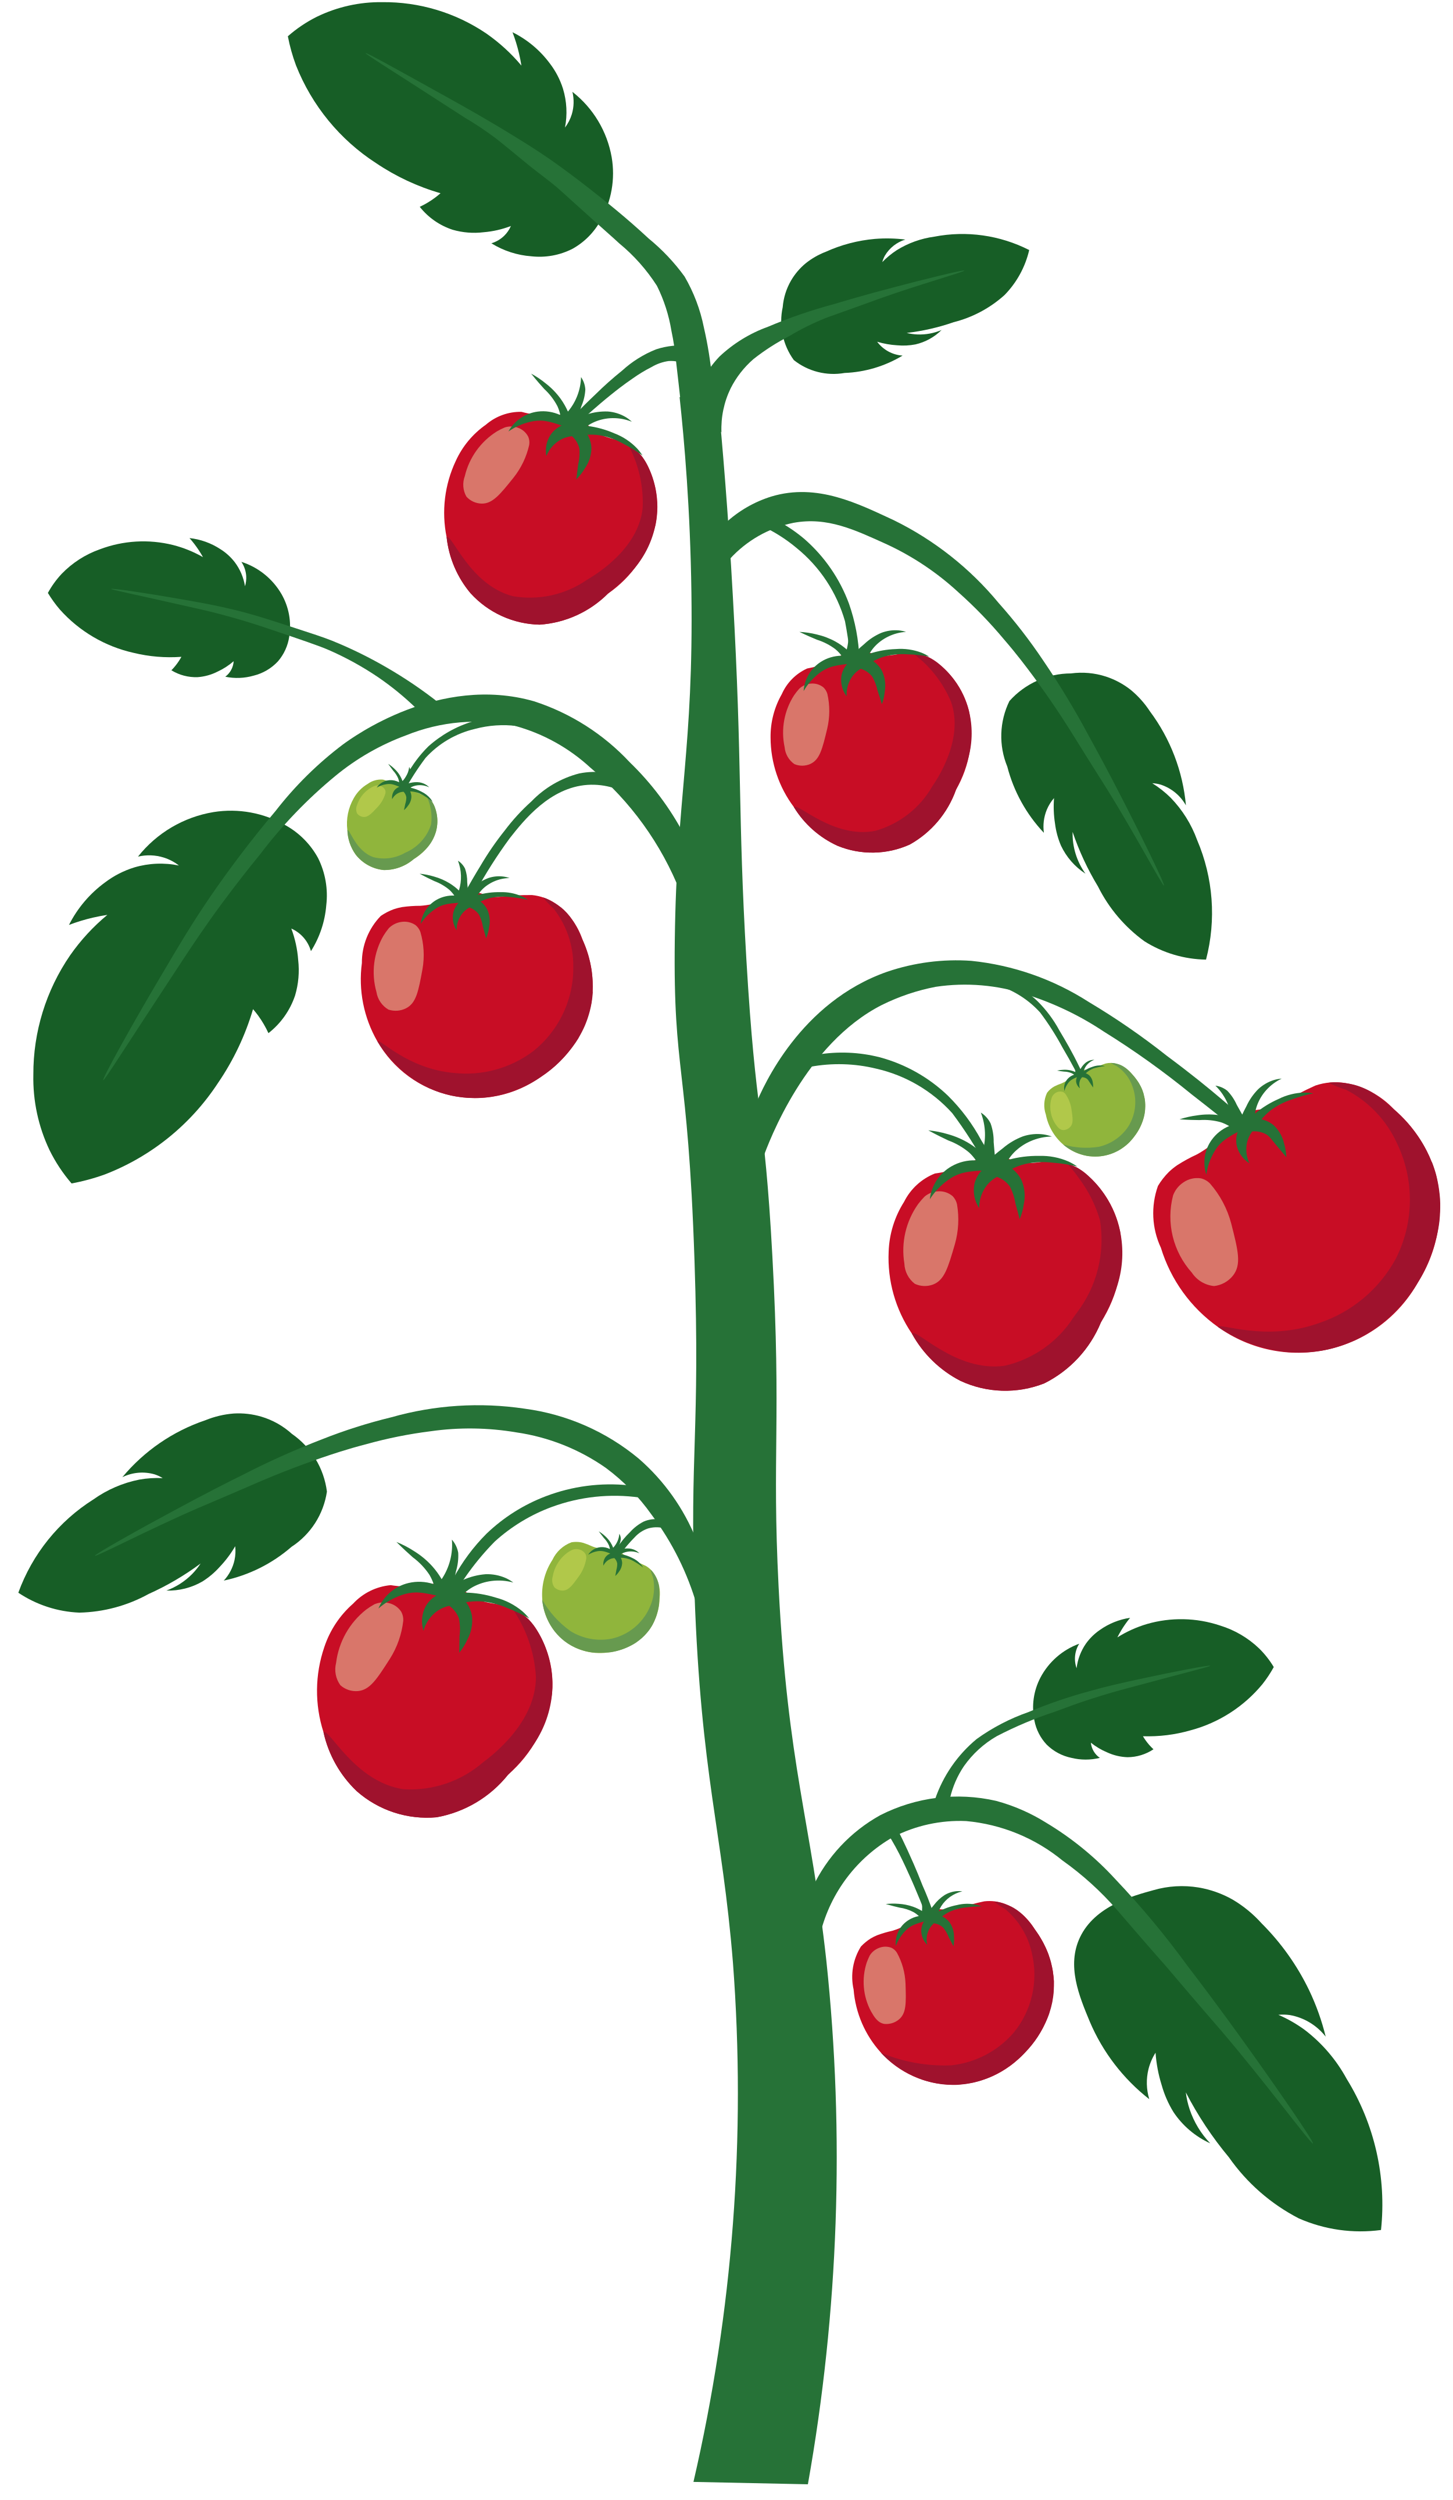 <svg width="82" height="141" viewBox="0 0 82 141" fill="none" xmlns="http://www.w3.org/2000/svg">
<path d="M45.593 140.121L39.135 139.987C41.357 130.395 42.109 120.522 41.364 110.705C40.758 103.192 39.562 100.222 39.195 89.889C38.914 81.976 39.519 80.739 39.195 71.127C38.815 59.799 37.984 60.649 38.082 53.009C38.185 44.908 39.141 42.269 39.02 33.426C38.956 28.718 38.621 24.878 38.353 22.399H40.512C40.754 24.923 41.093 28.845 41.36 33.661C41.901 43.285 41.634 45.826 42.122 54.124C42.656 63.191 43.129 62.409 43.588 70.835C44.099 80.2 43.56 81.984 43.939 89.481C44.455 99.659 45.766 102.689 46.635 110.588C47.678 120.433 47.327 130.375 45.593 140.121V140.121Z" fill="#267237"/>
<path d="M45.459 14.859C45.135 15.129 44.86 15.453 44.646 15.817C44.377 16.279 44.215 16.795 44.172 17.328C44.06 17.841 44.059 18.371 44.167 18.885C44.275 19.399 44.49 19.884 44.798 20.308C45.197 20.626 45.659 20.855 46.154 20.98C46.648 21.106 47.164 21.125 47.666 21.036C48.822 20.991 49.947 20.654 50.937 20.056C50.655 20.038 50.381 19.958 50.133 19.823C49.886 19.688 49.67 19.501 49.502 19.275C49.871 19.386 50.252 19.453 50.636 19.476C50.98 19.508 51.325 19.491 51.664 19.425C52.221 19.297 52.732 19.016 53.138 18.613C52.708 18.797 52.242 18.883 51.775 18.864C51.571 18.856 51.368 18.827 51.169 18.778C52.073 18.674 52.962 18.471 53.821 18.172C54.885 17.904 55.867 17.38 56.684 16.648C57.376 15.945 57.86 15.064 58.083 14.103C56.431 13.263 54.547 12.997 52.727 13.349C51.974 13.451 51.251 13.71 50.606 14.112C50.311 14.305 50.037 14.53 49.791 14.783C49.826 14.656 49.876 14.535 49.939 14.419C50.197 13.984 50.608 13.661 51.092 13.512C50.522 13.441 49.947 13.429 49.374 13.475C48.415 13.559 47.476 13.805 46.599 14.203C46.187 14.361 45.803 14.583 45.459 14.859V14.859Z" fill="#175E26"/>
<path d="M54.418 15.262C54.438 15.332 51.775 16.075 49.564 16.87C49.09 17.039 48.439 17.284 47.246 17.704C46.83 17.851 46.753 17.877 46.575 17.947C45.872 18.23 45.192 18.568 44.542 18.957C43.827 19.323 43.15 19.757 42.52 20.255C41.988 20.716 41.551 21.276 41.234 21.904C40.859 22.676 40.681 23.528 40.715 24.385L39.124 22.718C39.395 21.743 39.901 20.85 40.597 20.116C41.384 19.374 42.316 18.801 43.333 18.434C44.551 17.919 45.804 17.489 47.081 17.147C47.714 16.957 48.816 16.632 50.411 16.213C52.047 15.779 54.4 15.196 54.418 15.262Z" fill="#267237"/>
<path d="M33.899 12.43C34.51 11.349 34.729 10.091 34.52 8.868C34.264 7.407 33.474 6.092 32.304 5.18C32.404 5.596 32.393 6.031 32.271 6.441C32.188 6.713 32.057 6.969 31.885 7.195C32.027 6.467 31.988 5.715 31.772 5.005C31.61 4.49 31.359 4.007 31.03 3.579C30.477 2.834 29.755 2.23 28.923 1.818C29.071 2.203 29.192 2.597 29.287 2.997C29.345 3.24 29.391 3.482 29.426 3.7C28.848 3.01 28.181 2.401 27.442 1.887C25.708 0.714 23.658 0.098 21.565 0.122C20.287 0.106 19.022 0.389 17.872 0.95C17.285 1.244 16.738 1.612 16.245 2.046C16.352 2.604 16.506 3.153 16.704 3.686C17.6 5.952 19.181 7.881 21.227 9.203C22.343 9.954 23.569 10.527 24.861 10.899C24.765 10.984 24.66 11.07 24.546 11.154C24.279 11.353 23.991 11.525 23.689 11.666C24.168 12.271 24.815 12.721 25.548 12.96C26.114 13.123 26.707 13.17 27.291 13.099C27.82 13.056 28.339 12.937 28.833 12.747C28.745 12.952 28.617 13.138 28.458 13.295C28.254 13.494 28.004 13.641 27.731 13.723C28.413 14.146 29.188 14.398 29.989 14.456C30.787 14.545 31.594 14.398 32.309 14.033C32.98 13.66 33.531 13.104 33.899 12.43V12.43Z" fill="#175E26"/>
<path d="M20.635 2.996C20.605 3.048 21.958 3.869 26.207 6.621C26.821 6.981 27.413 7.376 27.982 7.804C28.059 7.865 28.374 8.113 28.773 8.439C29.125 8.727 29.369 8.93 29.482 9.023C30.168 9.594 30.585 9.89 31.087 10.286C31.588 10.682 31.571 10.699 33.693 12.602C34.793 13.587 34.74 13.53 34.945 13.725C35.776 14.408 36.495 15.217 37.075 16.123C37.473 16.923 37.749 17.779 37.892 18.661C38.023 19.273 38.078 19.741 38.109 19.994C38.374 22.261 38.622 24.57 38.707 25.366L40.631 25.201C40.466 23.688 40.315 22.401 40.192 21.4C40.102 20.414 39.945 19.435 39.723 18.469C39.521 17.458 39.153 16.487 38.633 15.596C38.054 14.799 37.374 14.08 36.611 13.456C35.288 12.229 34.197 11.371 33.302 10.669C31.96 9.617 31.11 9.034 30.865 8.867C30.501 8.619 30.017 8.296 29.147 7.762C27.542 6.772 26.252 6.051 25.358 5.553C22.233 3.817 20.658 2.945 20.635 2.996Z" fill="#267237"/>
<path d="M28.289 28.152C28.312 28.184 29.052 27.402 31.475 24.987C31.854 24.609 32.359 24.108 33.06 23.479C33.205 23.349 33.337 23.236 33.468 23.115C33.696 22.918 34.06 22.599 34.502 22.246C34.776 22.027 35.167 21.715 35.705 21.347C36.045 21.105 36.402 20.889 36.774 20.7C37.067 20.526 37.391 20.413 37.728 20.364C38.119 20.337 38.508 20.426 38.847 20.621L38.969 19.521C38.315 19.435 37.65 19.498 37.023 19.705C36.317 19.986 35.669 20.392 35.108 20.905C34.586 21.323 34.086 21.768 33.61 22.238C33.152 22.67 32.809 23.018 32.662 23.168C31.828 24.017 31.283 24.675 30.701 25.358C29.09 27.252 28.265 28.121 28.289 28.152Z" fill="#267237"/>
<path d="M78.803 72.09C78.749 72.14 77.388 70.777 72.903 66.549C72.202 65.889 71.268 65.01 69.96 63.903C69.05 63.132 68.402 62.621 67.255 61.729C65.678 60.44 64.019 59.254 62.288 58.18C60.945 57.285 59.482 56.584 57.942 56.098C56.29 55.552 54.534 55.402 52.813 55.658C51.756 55.861 50.73 56.206 49.766 56.684C45.448 58.878 43.395 64.384 43.053 65.333L42.651 62.285C43.072 61.271 45.16 56.526 50.066 54.81C51.592 54.291 53.206 54.082 54.813 54.194C57.172 54.435 59.441 55.228 61.437 56.51C62.975 57.426 64.452 58.444 65.856 59.555C67.219 60.567 68.207 61.373 68.917 61.978C69.439 62.418 69.991 62.902 70.596 63.455C71.944 64.687 72.827 65.605 74.407 67.247C76.501 69.415 78.878 72.019 78.803 72.09Z" fill="#267237"/>
<path d="M13.192 79.726C13.719 79.695 14.247 79.756 14.753 79.905C15.391 80.096 15.979 80.427 16.474 80.875C17.013 81.248 17.468 81.731 17.809 82.292C18.149 82.853 18.367 83.48 18.45 84.131C18.356 84.762 18.13 85.366 17.786 85.903C17.441 86.44 16.987 86.897 16.452 87.245C15.361 88.194 14.045 88.85 12.63 89.15C12.932 88.824 13.141 88.423 13.236 87.989C13.29 87.733 13.303 87.471 13.274 87.211C13.032 87.628 12.742 88.015 12.41 88.365C12.124 88.686 11.794 88.966 11.43 89.196C10.812 89.555 10.106 89.734 9.391 89.713C9.939 89.513 10.435 89.194 10.845 88.779C11.023 88.597 11.183 88.398 11.322 88.185C10.41 88.863 9.427 89.439 8.391 89.903C7.19 90.566 5.847 90.927 4.477 90.957C3.248 90.907 2.056 90.518 1.034 89.834C1.823 87.657 3.315 85.805 5.274 84.57C6.047 84.02 6.929 83.64 7.86 83.454C8.296 83.377 8.74 83.348 9.183 83.37C9.042 83.283 8.891 83.212 8.733 83.16C8.126 82.983 7.474 83.039 6.905 83.318C8.141 81.834 9.763 80.722 11.592 80.105C12.103 79.897 12.643 79.769 13.192 79.726V79.726Z" fill="#175E26"/>
<path d="M5.36 87.748C5.402 87.829 8.467 86.232 11.162 85.067C11.74 84.818 12.543 84.484 13.992 83.856C14.402 83.675 14.733 83.536 14.809 83.503C16.49 82.786 18.153 82.222 18.153 82.222C18.742 82.022 19.58 81.737 20.681 81.453C21.87 81.122 23.083 80.879 24.308 80.726C25.913 80.498 27.545 80.52 29.143 80.791C30.959 81.054 32.688 81.74 34.19 82.793C35.183 83.53 36.054 84.42 36.769 85.43C37.935 86.98 38.807 88.731 39.341 90.597L39.297 86.84C38.592 85.081 37.479 83.515 36.049 82.272C34.21 80.742 31.975 79.765 29.604 79.453C27.092 79.079 24.529 79.244 22.086 79.938C20.757 80.261 19.452 80.675 18.181 81.178C16.64 81.772 15.131 82.449 13.662 83.205C12.922 83.568 11.638 84.218 9.825 85.197C7.965 86.193 5.32 87.673 5.36 87.748Z" fill="#267237"/>
<path d="M69.554 107.137C68.96 106.802 68.313 106.573 67.641 106.46C66.79 106.319 65.918 106.371 65.089 106.612C63.948 106.929 61.794 107.492 60.949 109.271C60.188 110.87 60.897 112.573 61.5 114.022C62.23 115.743 63.386 117.249 64.859 118.4C64.692 117.849 64.677 117.263 64.815 116.704C64.898 116.377 65.032 116.064 65.213 115.779C65.257 116.401 65.374 117.016 65.56 117.61C65.71 118.146 65.935 118.658 66.227 119.131C66.74 119.899 67.459 120.509 68.3 120.891C67.777 120.346 67.381 119.693 67.139 118.978C67.035 118.666 66.962 118.344 66.922 118.017C67.596 119.322 68.411 120.549 69.352 121.677C70.369 123.128 71.723 124.311 73.298 125.123C74.755 125.764 76.36 125.99 77.937 125.778C78.256 122.8 77.574 119.801 75.999 117.254C75.413 116.176 74.605 115.234 73.629 114.49C73.168 114.153 72.671 113.868 72.146 113.642C72.36 113.621 72.575 113.625 72.787 113.654C73.591 113.795 74.314 114.231 74.816 114.875C74.595 113.973 74.282 113.096 73.882 112.258C73.207 110.857 72.299 109.58 71.198 108.482C70.722 107.952 70.168 107.498 69.554 107.137V107.137Z" fill="#175E26"/>
<path d="M74.098 120.901C74.004 120.971 71.351 117.375 68.882 114.494C68.351 113.874 67.609 113.031 66.287 111.472C65.932 111.054 65.803 110.897 65.666 110.745C65.599 110.668 65.545 110.612 65.536 110.599C65.075 110.088 63.113 107.812 63.037 107.722C62.125 106.675 61.092 105.739 59.959 104.935C58.412 103.669 56.521 102.896 54.53 102.714C53.097 102.65 51.673 102.961 50.398 103.616C49.39 104.193 48.508 104.968 47.806 105.893C47.103 106.819 46.594 107.877 46.309 109.003L45.848 106.474C46.662 104.744 48 103.313 49.672 102.385C51.69 101.356 54.005 101.069 56.214 101.574C57.209 101.842 58.159 102.256 59.034 102.803C60.482 103.67 61.798 104.742 62.94 105.986C64.411 107.535 65.779 109.179 67.036 110.907C67.686 111.755 68.81 113.231 70.361 115.399C71.954 117.616 74.188 120.836 74.098 120.901Z" fill="#267237"/>
<path d="M16.128 46.555C14.893 45.843 13.451 45.578 12.044 45.805C10.363 46.085 8.846 46.98 7.787 48.316C8.265 48.204 8.764 48.221 9.234 48.366C9.547 48.463 9.839 48.616 10.097 48.818C9.263 48.647 8.399 48.683 7.581 48.924C6.988 49.107 6.432 49.391 5.936 49.765C5.074 50.393 4.373 51.217 3.892 52.169C4.335 52 4.789 51.862 5.251 51.755C5.533 51.691 5.803 51.64 6.059 51.602C5.26 52.263 4.554 53.029 3.959 53.879C2.597 55.859 1.872 58.208 1.882 60.612C1.85 62.083 2.163 63.541 2.795 64.87C3.128 65.547 3.546 66.179 4.039 66.75C4.681 66.631 5.312 66.46 5.926 66.238C8.536 65.229 10.765 63.427 12.3 61.087C13.174 59.81 13.842 58.404 14.28 56.919C14.376 57.031 14.473 57.152 14.57 57.283C14.795 57.593 14.989 57.924 15.149 58.273C15.848 57.728 16.371 56.989 16.653 56.149C16.846 55.5 16.905 54.819 16.828 54.147C16.784 53.54 16.653 52.942 16.44 52.372C16.707 52.49 16.944 52.666 17.136 52.886C17.328 53.107 17.468 53.367 17.548 53.648C18.042 52.868 18.339 51.98 18.413 51.06C18.522 50.146 18.36 49.219 17.949 48.395C17.527 47.622 16.896 46.984 16.128 46.555V46.555Z" fill="#175E26"/>
<path d="M5.827 60.923C5.89 60.961 6.903 59.321 10.295 54.175C10.825 53.37 11.532 52.3 12.55 50.921C12.758 50.64 12.948 50.387 13.137 50.14C13.137 50.14 13.929 49.099 14.682 48.183C15.918 46.554 17.338 45.075 18.915 43.774C20.111 42.786 21.467 42.008 22.923 41.472C24.875 40.682 27.019 40.498 29.077 40.944C30.657 41.379 32.111 42.186 33.317 43.297C35.575 45.181 37.325 47.603 38.404 50.34L38.627 47.113C37.823 45.584 36.781 44.194 35.539 42.993C34.06 41.407 32.202 40.224 30.139 39.555C24.789 38.025 19.929 41.571 19.358 41.987C17.928 43.065 16.648 44.328 15.55 45.743C14.23 47.307 12.99 48.936 11.833 50.624C10.805 52.134 10.155 53.232 8.996 55.193C7.454 57.789 5.743 60.872 5.827 60.923Z" fill="#267237"/>
<path d="M58.377 97.046C58.208 96.223 58.327 95.367 58.716 94.622C59.184 93.735 59.964 93.053 60.906 92.71C60.779 92.914 60.7 93.145 60.674 93.384C60.648 93.624 60.677 93.866 60.757 94.093C60.817 93.595 60.998 93.12 61.283 92.707C61.495 92.41 61.757 92.152 62.057 91.944C62.568 91.58 63.157 91.341 63.777 91.249C63.6 91.465 63.438 91.692 63.293 91.931C63.204 92.076 63.127 92.218 63.058 92.354C63.574 92.029 64.133 91.777 64.717 91.602C66.074 91.208 67.518 91.237 68.858 91.686C69.685 91.94 70.441 92.384 71.066 92.984C71.382 93.296 71.657 93.646 71.885 94.027C71.7 94.364 71.488 94.684 71.25 94.986C70.203 96.257 68.784 97.17 67.193 97.594C66.319 97.846 65.411 97.958 64.502 97.929C64.545 98.002 64.595 98.079 64.651 98.158C64.781 98.342 64.931 98.511 65.096 98.665C64.662 98.954 64.153 99.109 63.632 99.112C63.234 99.098 62.843 99.006 62.482 98.839C62.151 98.701 61.842 98.517 61.563 98.293C61.58 98.464 61.634 98.629 61.722 98.777C61.809 98.925 61.928 99.052 62.07 99.149C61.544 99.278 60.993 99.278 60.467 99.149C59.935 99.04 59.447 98.778 59.063 98.395C58.712 98.019 58.474 97.551 58.377 97.046V97.046Z" fill="#175E26"/>
<path d="M68.303 93.953C68.312 93.996 67.213 94.257 63.709 95.199C63.162 95.346 62.434 95.543 61.476 95.856C60.809 96.074 60.353 96.24 59.553 96.539C58.414 96.912 57.307 97.378 56.244 97.93C55.517 98.35 54.891 98.922 54.406 99.607C54.031 100.159 53.763 100.775 53.614 101.425L52.766 101.495C53.22 100.159 54.037 98.976 55.126 98.079C56.018 97.439 56.997 96.931 58.033 96.569C59.144 96.105 60.284 95.713 61.445 95.398C62.479 95.103 63.212 94.943 64.521 94.66C66.252 94.284 68.291 93.896 68.303 93.953Z" fill="#267237"/>
<path d="M21.297 98.724C21.337 98.74 21.782 97.696 23.29 94.4C23.532 93.885 23.841 93.2 24.31 92.306C24.405 92.125 24.493 91.96 24.58 91.8C24.58 91.8 24.944 91.126 25.307 90.524C26 89.208 26.882 88.002 27.926 86.943C28.865 86.092 29.96 85.43 31.149 84.993C32.732 84.413 34.433 84.232 36.103 84.466L35.497 83.777C33.904 83.612 32.294 83.823 30.797 84.394C29.555 84.866 28.42 85.582 27.46 86.501C26.713 87.247 26.081 88.099 25.582 89.029C25.02 89.978 24.499 90.855 23.858 92.199C23.396 93.168 23.117 93.865 22.619 95.107C21.965 96.756 21.243 98.702 21.297 98.724Z" fill="#267237"/>
<path d="M59.703 74C59.662 74.017 59.219 72.974 57.697 69.684C57.455 69.169 57.142 68.484 56.67 67.593C56.343 66.973 56.101 66.552 55.671 65.814C55.105 64.756 54.459 63.743 53.739 62.784C52.602 61.527 51.105 60.651 49.453 60.276C48.229 59.977 46.955 59.942 45.716 60.173L46.127 59.485C47.295 59.291 48.491 59.341 49.64 59.631C51.087 60.018 52.414 60.764 53.496 61.8C54.247 62.542 54.882 63.391 55.381 64.321C56.013 65.345 56.594 66.401 57.12 67.484C57.586 68.453 57.867 69.147 58.369 70.392C59.029 72.035 59.757 73.978 59.703 74Z" fill="#267237"/>
<path d="M16.323 35.91C16.458 35.083 16.304 34.234 15.886 33.507C15.383 32.642 14.576 31.994 13.622 31.689C13.783 31.93 13.877 32.208 13.895 32.496C13.906 32.689 13.883 32.882 13.826 33.066C13.747 32.571 13.547 32.103 13.244 31.703C13.021 31.416 12.749 31.169 12.441 30.976C11.917 30.632 11.318 30.417 10.694 30.349C10.879 30.558 11.049 30.779 11.203 31.011C11.298 31.153 11.381 31.292 11.455 31.424C10.926 31.121 10.358 30.891 9.767 30.741C8.396 30.399 6.954 30.483 5.632 30.983C4.816 31.271 4.079 31.746 3.478 32.369C3.175 32.693 2.914 33.054 2.702 33.444C2.901 33.773 3.126 34.085 3.376 34.377C4.472 35.606 5.926 36.461 7.533 36.821C8.417 37.037 9.329 37.113 10.237 37.047C10.195 37.123 10.148 37.202 10.096 37.282C9.973 37.47 9.831 37.646 9.672 37.806C10.117 38.078 10.632 38.213 11.152 38.194C11.549 38.165 11.936 38.057 12.29 37.875C12.615 37.725 12.917 37.529 13.186 37.294C13.177 37.465 13.129 37.633 13.047 37.784C12.966 37.935 12.852 38.066 12.714 38.169C13.245 38.279 13.795 38.258 14.316 38.108C14.843 37.978 15.32 37.697 15.689 37.299C16.027 36.905 16.247 36.423 16.323 35.91V35.91Z" fill="#175E26"/>
<path d="M6.28 33.219C6.273 33.261 7.385 33.478 10.92 34.279C11.473 34.4 12.209 34.571 13.178 34.846C13.375 34.902 13.555 34.954 13.73 35.006C14.375 35.2 14.86 35.362 15.127 35.452C17.065 36.106 18.034 36.435 18.571 36.671C19.536 37.094 20.462 37.604 21.335 38.194C22.112 38.725 22.841 39.322 23.515 39.978L24.746 39.627C23.814 38.895 22.831 38.231 21.805 37.639C20.821 37.068 19.798 36.567 18.744 36.14C18.216 35.932 17.694 35.762 16.648 35.422C15.219 34.959 14.347 34.667 13.191 34.388C12.147 34.135 11.409 34.005 10.089 33.774C8.343 33.467 6.291 33.16 6.28 33.219Z" fill="#267237"/>
<path d="M63.797 38.898C63.381 38.574 62.913 38.324 62.412 38.16C61.777 37.954 61.103 37.894 60.441 37.983C59.785 37.984 59.137 38.123 58.538 38.391C57.939 38.66 57.404 39.051 56.967 39.54C56.686 40.113 56.53 40.739 56.509 41.377C56.488 42.014 56.603 42.649 56.846 43.239C57.208 44.639 57.919 45.924 58.912 46.974C58.85 46.535 58.906 46.087 59.074 45.675C59.174 45.434 59.313 45.211 59.484 45.014C59.447 45.494 59.465 45.977 59.54 46.453C59.593 46.881 59.706 47.298 59.875 47.694C60.18 48.341 60.659 48.89 61.259 49.279C60.766 48.593 60.511 47.766 60.532 46.921C60.896 47.997 61.377 49.029 61.965 50C62.577 51.228 63.477 52.288 64.588 53.092C65.629 53.749 66.831 54.106 68.062 54.125C68.648 51.884 68.471 49.511 67.56 47.38C67.236 46.488 66.727 45.674 66.065 44.993C65.751 44.683 65.403 44.409 65.028 44.175C65.193 44.184 65.355 44.211 65.513 44.258C66.114 44.458 66.618 44.874 66.928 45.426C66.754 43.503 66.05 41.666 64.895 40.12C64.594 39.659 64.223 39.247 63.797 38.898V38.898Z" fill="#175E26"/>
<path d="M65.69 49.951C65.61 49.993 63.994 46.937 62.436 44.448C62.102 43.914 61.631 43.183 60.798 41.838C60.556 41.455 60.37 41.153 60.325 41.083C59.356 39.538 58.301 38.129 58.301 38.129C57.929 37.631 57.399 36.917 56.657 36.06C55.865 35.112 55.005 34.224 54.083 33.403C52.891 32.303 51.535 31.394 50.065 30.71C48.248 29.889 46.7 29.135 44.775 29.49C43.393 29.772 42.136 30.486 41.187 31.529L40.944 29.499C41.687 28.812 42.575 28.3 43.542 28.002C46.133 27.227 48.443 28.419 50.446 29.343C52.727 30.462 54.742 32.054 56.36 34.012C57.271 35.033 58.11 36.115 58.871 37.251C59.802 38.618 60.66 40.034 61.439 41.492C61.84 42.22 62.529 43.476 63.466 45.312C64.428 47.19 65.766 49.911 65.69 49.951Z" fill="#267237"/>
<path d="M22.807 58.492C22.847 58.508 23.291 57.466 24.813 54.175C25.055 53.66 25.368 52.976 25.839 52.084C26.166 51.464 26.408 51.044 26.84 50.304C27.415 49.253 28.06 48.241 28.77 47.275C29.565 46.266 31.032 44.413 33.158 44.269C33.658 44.237 34.16 44.297 34.638 44.446L34.169 43.58C33.677 43.512 33.177 43.527 32.689 43.624C31.662 43.89 30.729 44.435 29.993 45.199C29.436 45.699 28.93 46.251 28.48 46.849C27.983 47.471 27.532 48.127 27.128 48.813C26.497 49.838 25.919 50.895 25.394 51.978C24.928 52.947 24.648 53.642 24.145 54.886C23.48 56.527 22.753 58.471 22.807 58.492Z" fill="#267237"/>
<path d="M33.633 89.952C33.691 89.841 33.745 89.74 33.799 89.642C33.799 89.642 34.023 89.23 34.241 88.863C34.666 88.061 35.205 87.327 35.842 86.681C36.042 86.468 36.292 86.306 36.569 86.211C36.855 86.127 37.158 86.12 37.448 86.189L37.235 85.699C36.928 85.655 36.614 85.697 36.329 85.82C36.037 85.969 35.776 86.17 35.557 86.415C35.427 86.54 35.303 86.672 35.187 86.811C34.896 87.171 34.637 87.554 34.41 87.957C34.027 88.586 33.676 89.233 33.358 89.896C33.079 90.478 33.347 90.497 33.633 89.952Z" fill="#267237"/>
<path d="M67.537 65.118C67.154 65.294 66.784 65.496 66.43 65.724C66.266 65.837 66.111 65.963 65.966 66.1C65.729 66.336 65.522 66.6 65.35 66.887C64.942 68.029 65.002 69.286 65.517 70.383C66.068 72.185 67.199 73.753 68.735 74.844C69.621 75.48 70.631 75.922 71.699 76.141C72.767 76.36 73.869 76.351 74.933 76.115C75.998 75.879 77.001 75.421 77.876 74.771C78.751 74.121 79.48 73.293 80.014 72.343C80.584 71.45 80.968 70.451 81.145 69.406C81.321 68.361 81.286 67.292 81.041 66.261C80.629 64.819 79.8 63.531 78.659 62.559C77.932 61.786 76.974 61.27 75.929 61.087C75.361 60.994 74.779 61.043 74.234 61.228C73.564 61.527 72.915 61.868 72.289 62.251C72.092 62.367 71.879 62.454 71.657 62.508C71.464 62.544 71.268 62.569 71.072 62.582C70.733 62.62 70.404 62.722 70.103 62.883C69.854 63.051 69.628 63.253 69.432 63.481C69.014 63.909 68.994 63.979 68.757 64.215C68.395 64.572 67.984 64.876 67.537 65.118V65.118Z" fill="#C80D25"/>
<path d="M80.8 65.542C80.717 65.328 80.623 65.118 80.518 64.913L80.508 64.894C80.409 64.701 80.305 64.519 80.197 64.349L80.187 64.333C80.088 64.175 79.985 64.03 79.883 63.891L79.825 63.813C79.731 63.692 79.635 63.571 79.542 63.461L79.461 63.367C79.382 63.278 79.304 63.193 79.229 63.115L79.149 63.032C79.1 62.981 79.055 62.937 79.008 62.892C78.886 62.777 78.771 62.667 78.656 62.561C78.507 62.426 78.346 62.284 78.172 62.142C77.973 61.982 77.808 61.86 77.668 61.768L77.576 61.705L77.476 61.642C77.139 61.432 76.771 61.275 76.386 61.175H76.375C76.228 61.139 76.08 61.111 75.93 61.093C75.696 61.061 75.46 61.047 75.225 61.05H75.217C75.141 61.05 75.056 61.066 74.975 61.075C75.298 61.23 75.631 61.363 75.973 61.471C77.24 62.125 78.25 63.187 78.839 64.486C79.33 65.504 79.579 66.621 79.567 67.752C79.555 68.882 79.282 69.994 78.769 71.001C77.837 72.713 76.29 74.007 74.442 74.623C71.414 75.714 68.796 74.578 68.738 74.845C69.911 75.642 71.267 76.13 72.68 76.264C72.811 76.274 72.945 76.281 73.08 76.285H73.16C73.754 76.297 74.346 76.24 74.927 76.115C75.112 76.074 75.29 76.025 75.467 75.973C75.524 75.956 75.578 75.936 75.634 75.917C75.755 75.88 75.864 75.841 75.974 75.796C76.037 75.772 76.096 75.746 76.16 75.721C76.259 75.68 76.357 75.638 76.453 75.6L76.632 75.514C76.724 75.468 76.814 75.421 76.902 75.373C76.958 75.343 77.014 75.313 77.067 75.281C77.157 75.229 77.244 75.176 77.33 75.121C77.375 75.092 77.423 75.063 77.467 75.034C77.573 74.964 77.674 74.892 77.772 74.82L77.835 74.775C77.956 74.686 78.065 74.595 78.174 74.506L78.267 74.423C78.341 74.359 78.414 74.295 78.483 74.231C78.521 74.197 78.556 74.162 78.592 74.128L78.765 73.957L78.87 73.849C78.922 73.793 78.972 73.739 79.021 73.684L79.113 73.582C79.161 73.527 79.207 73.471 79.252 73.418L79.327 73.327C79.376 73.267 79.421 73.206 79.464 73.151L79.513 73.089C79.571 73.013 79.623 72.94 79.671 72.871L79.71 72.815L79.807 72.674L79.842 72.62L79.9 72.529L79.963 72.431L80.014 72.343C80.597 71.386 80.994 70.329 81.184 69.225C81.198 69.145 81.211 69.065 81.221 68.983C81.221 68.957 81.229 68.924 81.232 68.901C81.246 68.78 81.253 68.659 81.262 68.545C81.262 68.48 81.27 68.413 81.273 68.352C81.279 68.213 81.281 68.073 81.279 67.93V67.864C81.279 67.717 81.266 67.57 81.251 67.419C81.251 67.378 81.243 67.341 81.238 67.298C81.222 67.155 81.203 67.011 81.177 66.864L81.167 66.807C81.135 66.626 81.094 66.444 81.046 66.257C80.981 66.015 80.902 65.777 80.811 65.543L80.8 65.542Z" fill="#9F122D"/>
<path d="M66.787 66.689C66.518 66.865 66.313 67.124 66.202 67.427C66.005 68.183 65.998 68.978 66.183 69.738C66.368 70.498 66.739 71.2 67.262 71.782C67.402 71.993 67.587 72.171 67.803 72.301C68.02 72.432 68.264 72.512 68.516 72.537C68.933 72.491 69.316 72.281 69.578 71.954C70.075 71.33 69.874 70.538 69.486 69.018C69.267 68.18 68.856 67.404 68.286 66.753C68.146 66.61 67.969 66.51 67.775 66.463C67.429 66.409 67.075 66.49 66.787 66.689V66.689Z" fill="#D9766A"/>
<path d="M70.512 65.611C70.329 65.229 70.286 64.794 70.391 64.383C70.447 64.178 70.541 63.985 70.669 63.816C70.946 63.788 71.224 63.848 71.466 63.986C71.665 64.108 71.738 64.251 72.064 64.636C72.282 64.894 72.464 65.112 72.595 65.27C72.586 65.004 72.542 64.742 72.464 64.488C72.376 64.094 72.17 63.737 71.874 63.463C71.675 63.301 71.441 63.188 71.191 63.133C71.342 62.951 71.511 62.785 71.696 62.638C72.064 62.36 72.477 62.147 72.917 62.009C73.308 61.862 73.71 61.749 74.12 61.67C73.954 61.64 73.787 61.625 73.62 61.623C73.109 61.633 72.608 61.758 72.153 61.987C71.673 62.197 71.226 62.474 70.826 62.811C70.849 62.655 70.887 62.501 70.94 62.352C71.056 62.032 71.234 61.738 71.462 61.485C71.706 61.213 72.002 60.992 72.333 60.836C72.186 60.847 72.042 60.873 71.9 60.915C71.568 61.017 71.263 61.194 71.009 61.431C70.73 61.712 70.503 62.04 70.338 62.4C70.234 62.59 70.157 62.754 70.106 62.867C70.025 62.719 69.919 62.53 69.795 62.312C69.665 62.02 69.486 61.754 69.265 61.524C69.071 61.367 68.838 61.267 68.591 61.233C68.841 61.477 69.048 61.762 69.204 62.074C69.36 62.387 69.462 62.724 69.504 63.07C69.252 62.983 68.991 62.922 68.726 62.889C68.334 62.842 67.938 62.849 67.548 62.912C67.215 62.954 66.887 63.029 66.568 63.133C67.039 63.166 67.423 63.175 67.694 63.176C68.098 63.147 68.505 63.188 68.895 63.297C69.06 63.352 69.218 63.424 69.366 63.513C68.969 63.677 68.626 63.95 68.376 64.3C68.176 64.579 68.045 64.902 67.994 65.241C67.942 65.58 67.971 65.927 68.079 66.252C68.141 65.802 68.29 65.369 68.519 64.977C68.637 64.763 68.79 64.57 68.973 64.407C69.101 64.299 69.238 64.201 69.382 64.115C69.567 63.994 69.727 63.913 69.844 63.854C69.764 64.091 69.745 64.343 69.789 64.589C69.834 64.799 69.922 64.998 70.046 65.174C70.17 65.35 70.329 65.499 70.512 65.611V65.611Z" fill="#267237"/>
<path d="M27.355 90.348C27.138 90.278 26.928 90.185 26.73 90.071C26.046 89.696 26.109 89.553 25.731 89.403C25.296 89.27 24.835 89.248 24.389 89.338C23.979 89.378 23.928 89.43 23.567 89.475C23.061 89.51 22.551 89.487 22.05 89.407C21.239 89.481 20.483 89.852 19.929 90.449C19.178 91.106 18.617 91.951 18.303 92.898C17.77 94.451 17.753 96.136 18.256 97.7C18.536 98.97 19.189 100.127 20.13 101.024C20.741 101.563 21.457 101.973 22.232 102.226C23.007 102.48 23.826 102.572 24.638 102.499C26.228 102.213 27.66 101.361 28.67 100.1C30.035 98.919 30.92 97.278 31.158 95.487C31.224 94.75 31.143 94.007 30.921 93.301C30.699 92.595 30.34 91.94 29.864 91.373C29.584 91.093 29.256 90.866 28.895 90.702C28.648 90.608 28.392 90.536 28.132 90.488C27.871 90.454 27.612 90.408 27.355 90.348Z" fill="#C80D25"/>
<path d="M31.158 95.487C31.226 94.593 31.091 93.694 30.762 92.859C30.639 92.541 30.486 92.235 30.305 91.945C30.18 91.74 30.034 91.549 29.868 91.376C29.588 91.095 29.26 90.868 28.899 90.704C29.693 91.842 30.159 93.177 30.244 94.563C30.266 97.16 27.716 99.062 27.263 99.399C26.023 100.474 24.41 101.02 22.772 100.918C20.011 100.511 18.583 97.47 18.256 97.702C18.536 98.972 19.189 100.129 20.13 101.026C20.741 101.566 21.457 101.975 22.232 102.229C23.007 102.482 23.826 102.575 24.638 102.501C26.228 102.216 27.66 101.364 28.67 100.103C28.885 99.884 29.137 99.627 29.397 99.33C29.678 99.011 29.936 98.672 30.169 98.316C30.732 97.471 31.072 96.498 31.158 95.487V95.487Z" fill="#9F122D"/>
<path d="M21.933 90.417C21.665 90.352 21.382 90.377 21.128 90.487C20.966 90.576 20.811 90.676 20.663 90.786C19.723 91.525 19.113 92.606 18.967 93.793C18.913 94.008 18.906 94.232 18.948 94.45C18.99 94.667 19.079 94.873 19.209 95.052C19.342 95.171 19.498 95.261 19.667 95.318C19.835 95.374 20.014 95.396 20.192 95.382C20.875 95.324 21.262 94.718 22.009 93.552C22.416 92.906 22.672 92.176 22.758 91.417C22.769 91.242 22.73 91.068 22.648 90.914C22.568 90.788 22.463 90.68 22.34 90.594C22.218 90.509 22.079 90.449 21.933 90.417V90.417Z" fill="#D9766A"/>
<path d="M23.9 91.982C24.026 91.522 24.309 91.121 24.7 90.849C24.899 90.716 25.121 90.623 25.354 90.572C25.609 90.751 25.802 91.006 25.905 91.299C25.966 91.627 25.976 91.963 25.933 92.293C25.933 92.672 25.922 92.991 25.918 93.221C26.105 92.99 26.262 92.735 26.383 92.463C26.598 92.063 26.687 91.608 26.637 91.156C26.591 90.871 26.477 90.602 26.306 90.369C26.569 90.325 26.834 90.309 27.1 90.32C27.617 90.356 28.124 90.479 28.6 90.684C29.039 90.851 29.465 91.053 29.872 91.29C29.753 91.143 29.622 91.006 29.48 90.881C29.041 90.513 28.524 90.248 27.968 90.106C27.408 89.93 26.824 89.836 26.236 89.827C26.371 89.711 26.517 89.608 26.671 89.519C27.006 89.335 27.373 89.216 27.753 89.17C28.161 89.12 28.575 89.151 28.97 89.261C28.838 89.163 28.696 89.078 28.546 89.009C28.189 88.852 27.8 88.776 27.409 88.79C26.965 88.824 26.531 88.934 26.125 89.117C25.896 89.202 25.712 89.283 25.586 89.343C25.625 89.156 25.674 88.918 25.729 88.641C25.834 88.298 25.879 87.94 25.86 87.582C25.811 87.306 25.687 87.048 25.502 86.838C25.57 87.626 25.366 88.414 24.924 89.071C24.774 88.811 24.597 88.568 24.397 88.344C24.1 88.015 23.757 87.729 23.38 87.496C23.062 87.288 22.724 87.112 22.372 86.97C22.748 87.344 23.067 87.635 23.296 87.836C23.663 88.107 23.979 88.44 24.232 88.819C24.331 88.987 24.413 89.165 24.474 89.35C24.015 89.197 23.522 89.175 23.052 89.287C22.676 89.376 22.327 89.553 22.032 89.803C21.737 90.053 21.506 90.369 21.356 90.725C21.74 90.389 22.187 90.132 22.67 89.966C22.928 89.873 23.2 89.823 23.474 89.819C23.664 89.821 23.852 89.84 24.039 89.873C24.235 89.904 24.43 89.944 24.623 89.994C24.381 90.137 24.178 90.337 24.034 90.579C23.918 90.791 23.846 91.025 23.823 91.266C23.8 91.507 23.826 91.751 23.9 91.982V91.982Z" fill="#267237"/>
<path d="M23.721 51.09C23.377 51.09 23.032 51.114 22.691 51.162C22.53 51.191 22.372 51.232 22.217 51.284C21.96 51.379 21.716 51.506 21.49 51.66C20.798 52.371 20.415 53.326 20.423 54.318C20.218 55.846 20.526 57.399 21.296 58.735C21.739 59.509 22.34 60.182 23.059 60.709C23.779 61.236 24.602 61.605 25.474 61.793C26.346 61.981 27.247 61.983 28.12 61.798C28.993 61.614 29.817 61.248 30.539 60.724C31.267 60.254 31.894 59.642 32.381 58.925C32.869 58.208 33.208 57.4 33.377 56.55C33.562 55.336 33.385 54.095 32.867 52.983C32.59 52.159 32.054 51.448 31.338 50.956C30.948 50.693 30.498 50.531 30.029 50.484C29.429 50.476 28.829 50.508 28.234 50.581C28.047 50.599 27.859 50.591 27.675 50.556C27.519 50.517 27.365 50.468 27.215 50.41C26.949 50.324 26.669 50.287 26.39 50.303C26.147 50.344 25.91 50.417 25.686 50.52C25.23 50.695 25.191 50.739 24.934 50.835C24.544 50.976 24.136 51.062 23.721 51.09Z" fill="#C80D25"/>
<path d="M33.446 55.933C33.456 55.745 33.456 55.556 33.446 55.368V55.35C33.439 55.173 33.423 55.002 33.401 54.839V54.824C33.381 54.673 33.354 54.529 33.325 54.391L33.309 54.313C33.28 54.192 33.25 54.071 33.218 53.949L33.189 53.852C33.161 53.758 33.132 53.669 33.103 53.586C33.092 53.556 33.083 53.525 33.072 53.496C33.053 53.442 33.034 53.393 33.015 53.345C32.965 53.218 32.916 53.096 32.866 52.981C32.8 52.83 32.73 52.669 32.65 52.505C32.558 52.318 32.475 52.171 32.408 52.054C32.392 52.029 32.377 52.002 32.36 51.977C32.343 51.951 32.324 51.92 32.307 51.897C32.127 51.622 31.906 51.377 31.652 51.17H31.645C31.548 51.092 31.447 51.021 31.341 50.956C31.178 50.852 31.008 50.761 30.831 50.684V50.684C30.774 50.66 30.71 50.64 30.643 50.62C30.83 50.845 31.032 51.057 31.249 51.255C31.968 52.174 32.358 53.309 32.353 54.477C32.372 55.401 32.176 56.318 31.781 57.155C31.386 57.991 30.804 58.725 30.079 59.299C28.801 60.256 27.207 60.692 25.621 60.518C22.998 60.292 21.437 58.559 21.302 58.737C21.903 59.731 22.745 60.557 23.75 61.138C23.846 61.19 23.943 61.241 24.042 61.29L24.101 61.319C24.539 61.531 25 61.691 25.476 61.794C25.628 61.827 25.777 61.852 25.925 61.873C25.973 61.88 26.022 61.884 26.069 61.89C26.168 61.901 26.267 61.912 26.362 61.918L26.526 61.925C26.614 61.925 26.701 61.931 26.787 61.931C26.842 61.931 26.896 61.931 26.95 61.931C27.035 61.931 27.117 61.925 27.199 61.919L27.353 61.907C27.438 61.898 27.52 61.889 27.603 61.877L27.735 61.86C27.838 61.843 27.937 61.825 28.035 61.804L28.097 61.792C28.218 61.767 28.329 61.737 28.441 61.707C28.474 61.699 28.505 61.688 28.538 61.678C28.615 61.656 28.692 61.633 28.765 61.609L28.881 61.569C28.945 61.547 29.008 61.524 29.068 61.501L29.182 61.456L29.352 61.386L29.455 61.341L29.615 61.266L29.701 61.225L29.863 61.141L29.92 61.111C29.989 61.073 30.053 61.038 30.113 61.003L30.16 60.974L30.281 60.903L30.325 60.875L30.4 60.827L30.48 60.774L30.545 60.73C31.306 60.218 31.964 59.566 32.483 58.81C32.52 58.755 32.557 58.7 32.592 58.641L32.629 58.586C32.678 58.503 32.725 58.417 32.771 58.33C32.797 58.283 32.824 58.235 32.845 58.191C32.897 58.089 32.947 57.986 32.994 57.878L33.015 57.83C33.061 57.719 33.105 57.605 33.146 57.488C33.157 57.458 33.166 57.427 33.176 57.397C33.214 57.284 33.248 57.17 33.279 57.054L33.291 57.008C33.329 56.861 33.36 56.711 33.387 56.556C33.42 56.355 33.443 56.153 33.455 55.95L33.446 55.933Z" fill="#9F122D"/>
<path d="M22.63 52.002C22.37 52.043 22.129 52.165 21.943 52.352C21.833 52.486 21.733 52.628 21.642 52.775C21.365 53.251 21.188 53.778 21.12 54.324C21.052 54.87 21.095 55.425 21.245 55.954C21.277 56.159 21.355 56.354 21.472 56.525C21.589 56.696 21.742 56.839 21.921 56.944C22.248 57.052 22.604 57.026 22.911 56.872C23.492 56.577 23.612 55.92 23.844 54.657C23.966 53.959 23.925 53.242 23.723 52.562C23.667 52.408 23.57 52.273 23.442 52.172C23.203 52.014 22.912 51.953 22.63 52.002V52.002Z" fill="#D9766A"/>
<path d="M25.769 52.47C25.763 52.123 25.878 51.785 26.096 51.514C26.207 51.381 26.343 51.27 26.495 51.187C26.711 51.261 26.899 51.4 27.031 51.587C27.141 51.802 27.216 52.034 27.254 52.274C27.329 52.54 27.39 52.764 27.433 52.925C27.517 52.725 27.574 52.515 27.603 52.3C27.672 51.975 27.641 51.637 27.513 51.331C27.422 51.141 27.288 50.974 27.121 50.846C27.295 50.763 27.477 50.697 27.665 50.65C28.033 50.569 28.413 50.552 28.787 50.599C29.128 50.623 29.467 50.677 29.799 50.758C29.686 50.679 29.566 50.61 29.442 50.552C29.06 50.385 28.646 50.306 28.23 50.32C27.802 50.312 27.375 50.366 26.962 50.48C27.033 50.372 27.114 50.27 27.204 50.177C27.4 49.979 27.633 49.821 27.889 49.711C28.163 49.592 28.458 49.529 28.757 49.525C28.645 49.485 28.529 49.456 28.411 49.441C28.128 49.404 27.841 49.431 27.571 49.52C27.268 49.635 26.987 49.801 26.741 50.012C26.6 50.118 26.487 50.214 26.411 50.28C26.4 50.142 26.385 49.965 26.367 49.762C26.372 49.501 26.331 49.241 26.246 48.995C26.156 48.812 26.017 48.657 25.845 48.547C26.053 49.085 26.072 49.677 25.898 50.227C25.74 50.075 25.566 49.94 25.38 49.825C25.105 49.656 24.808 49.527 24.497 49.441C24.232 49.361 23.959 49.307 23.684 49.279C24.023 49.465 24.307 49.603 24.508 49.695C24.819 49.81 25.108 49.978 25.363 50.191C25.466 50.288 25.558 50.395 25.639 50.512C25.288 50.497 24.94 50.581 24.634 50.754C24.39 50.894 24.183 51.089 24.029 51.323C23.875 51.558 23.778 51.826 23.747 52.105C23.946 51.791 24.205 51.52 24.509 51.305C24.67 51.187 24.85 51.096 25.041 51.038C25.174 51 25.309 50.974 25.447 50.96C25.59 50.941 25.733 50.928 25.878 50.924C25.738 51.072 25.638 51.253 25.587 51.451C25.546 51.624 25.541 51.804 25.572 51.979C25.604 52.154 25.67 52.322 25.769 52.47V52.47Z" fill="#267237"/>
<path d="M58.12 65.602C57.892 65.595 57.664 65.565 57.442 65.511C56.68 65.344 56.699 65.19 56.295 65.147C55.84 65.141 55.391 65.249 54.989 65.461C54.607 65.615 54.573 65.68 54.239 65.825C53.763 66.001 53.268 66.123 52.764 66.188C52.006 66.488 51.386 67.057 51.022 67.785C50.487 68.627 50.186 69.596 50.151 70.593C50.076 72.234 50.534 73.856 51.458 75.215C52.083 76.356 53.035 77.284 54.191 77.88C54.93 78.225 55.731 78.416 56.546 78.441C57.361 78.466 58.173 78.324 58.932 78.025C60.377 77.304 61.511 76.083 62.125 74.589C63.103 73.07 63.491 71.245 63.215 69.459C63.071 68.734 62.785 68.044 62.374 67.43C61.963 66.815 61.435 66.288 60.82 65.878C60.473 65.688 60.093 65.562 59.701 65.506C59.437 65.486 59.172 65.489 58.909 65.514C58.648 65.558 58.384 65.587 58.12 65.602Z" fill="#C80D25"/>
<path d="M63.214 69.459C63.028 68.581 62.645 67.757 62.095 67.049C61.886 66.778 61.653 66.528 61.398 66.301C61.223 66.137 61.029 65.995 60.819 65.878C60.673 65.8 60.52 65.737 60.362 65.689L60.293 65.696C60.521 65.956 60.734 66.228 60.931 66.512C61.448 67.21 61.836 67.994 62.078 68.829C62.225 69.738 62.187 70.668 61.964 71.561C61.742 72.455 61.34 73.295 60.783 74.028C60.694 74.149 60.623 74.25 60.578 74.309C59.691 75.689 58.3 76.666 56.702 77.032C53.937 77.419 51.711 74.903 51.464 75.215C52.09 76.355 53.041 77.283 54.197 77.88C54.936 78.225 55.737 78.416 56.553 78.441C57.368 78.465 58.179 78.324 58.938 78.025C60.383 77.304 61.517 76.083 62.131 74.589C62.276 74.318 62.446 74 62.616 73.642C62.797 73.257 62.949 72.859 63.072 72.452C63.371 71.482 63.42 70.452 63.214 69.459V69.459Z" fill="#9F122D"/>
<path d="M52.937 67.194C52.66 67.207 52.395 67.311 52.182 67.488C52.052 67.62 51.931 67.759 51.819 67.906C51.124 68.88 50.843 70.089 51.038 71.269C51.046 71.491 51.103 71.708 51.205 71.905C51.306 72.102 51.45 72.274 51.625 72.409C51.786 72.485 51.961 72.527 52.139 72.534C52.317 72.541 52.494 72.512 52.661 72.449C53.299 72.2 53.5 71.51 53.887 70.182C54.096 69.447 54.138 68.674 54.008 67.921C53.969 67.751 53.886 67.596 53.766 67.47C53.652 67.372 53.521 67.297 53.379 67.25C53.236 67.202 53.086 67.183 52.937 67.194V67.194Z" fill="#D9766A"/>
<path d="M55.263 68.143C55.255 67.666 55.414 67.201 55.713 66.829C55.867 66.646 56.053 66.493 56.263 66.38C56.559 66.481 56.816 66.673 56.997 66.929C57.148 67.225 57.252 67.544 57.304 67.873C57.407 68.236 57.49 68.546 57.546 68.768C57.661 68.494 57.739 68.205 57.779 67.91C57.874 67.466 57.831 67.004 57.657 66.584C57.533 66.324 57.349 66.097 57.12 65.92C57.358 65.804 57.609 65.713 57.867 65.65C58.373 65.54 58.895 65.516 59.409 65.579C59.877 65.614 60.342 65.686 60.798 65.797C60.643 65.69 60.479 65.596 60.308 65.516C59.783 65.286 59.213 65.177 58.64 65.196C58.052 65.186 57.465 65.261 56.898 65.418C56.995 65.268 57.106 65.128 57.23 64.999C57.499 64.728 57.819 64.511 58.17 64.36C58.547 64.197 58.952 64.11 59.363 64.104C59.208 64.048 59.048 64.007 58.885 63.983C58.497 63.933 58.103 63.97 57.733 64.093C57.316 64.25 56.93 64.478 56.592 64.768C56.397 64.913 56.243 65.044 56.139 65.132C56.123 64.941 56.103 64.7 56.078 64.419C56.083 64.06 56.025 63.703 55.905 63.365C55.781 63.113 55.59 62.901 55.353 62.752C55.639 63.488 55.665 64.3 55.427 65.054C55.21 64.846 54.971 64.661 54.715 64.503C54.338 64.271 53.93 64.093 53.504 63.974C53.14 63.865 52.766 63.791 52.388 63.754C52.855 64.008 53.243 64.197 53.518 64.325C53.946 64.482 54.344 64.712 54.693 65.005C54.836 65.138 54.964 65.286 55.074 65.447C54.59 65.428 54.111 65.546 53.691 65.787C53.357 65.979 53.073 66.247 52.861 66.569C52.65 66.892 52.517 67.259 52.474 67.642C52.748 67.212 53.104 66.839 53.521 66.544C53.741 66.384 53.987 66.261 54.248 66.181C54.43 66.13 54.616 66.095 54.804 66.074C55 66.048 55.199 66.031 55.397 66.025C55.204 66.229 55.067 66.479 54.997 66.752C54.945 66.989 54.942 67.235 54.987 67.474C55.033 67.714 55.127 67.941 55.263 68.143V68.143Z" fill="#267237"/>
<path d="M20.878 48.289C21.106 47.962 21.293 47.608 21.437 47.236C21.59 46.916 21.688 46.695 21.866 46.34C21.938 46.195 22.017 46.04 22.108 45.876C22.322 45.472 22.48 45.197 22.76 44.717C23.128 44.029 23.548 43.37 24.017 42.747C24.759 41.932 25.73 41.363 26.803 41.113C27.581 40.905 28.393 40.85 29.192 40.952L28.967 40.467C28.197 40.402 27.422 40.477 26.68 40.689C25.75 40.972 24.894 41.454 24.171 42.102C23.682 42.586 23.269 43.139 22.944 43.745C22.533 44.412 22.157 45.1 21.816 45.805C21.495 46.413 21.222 47.046 21.002 47.698C20.979 47.773 20.831 48.271 20.878 48.289Z" fill="#267237"/>
<path d="M53.149 110.44C52.877 109.841 52.65 109.223 52.469 108.59C52.42 108.453 52.193 107.834 51.92 107.165C51.827 106.936 51.724 106.689 51.61 106.425C51.529 106.237 51.454 106.061 51.379 105.899C51.24 105.588 50.994 105.042 50.754 104.572C50.476 104.028 50.166 103.502 49.825 102.997L50.366 102.65C50.42 102.746 50.495 102.892 50.584 103.056C50.686 103.25 51.075 104.006 51.564 105.132C51.724 105.495 51.889 105.9 52.062 106.343C52.495 107.307 52.836 108.31 53.079 109.339C53.172 109.698 53.195 110.072 53.149 110.44V110.44Z" fill="#267237"/>
<path d="M62.621 64.48C62.595 64.49 62.303 63.805 61.303 61.643C61.146 61.305 60.94 60.855 60.629 60.27C60.413 59.862 60.255 59.585 59.971 59.101C59.599 58.407 59.175 57.742 58.703 57.112C57.956 56.285 56.973 55.71 55.886 55.464C55.082 55.267 54.245 55.245 53.431 55.398L53.701 54.944C54.469 54.816 55.256 54.849 56.011 55.04C56.961 55.294 57.831 55.783 58.543 56.461C59.037 56.948 59.456 57.507 59.785 58.118C60.155 58.741 60.499 59.316 60.923 60.197C61.23 60.834 61.414 61.288 61.743 62.107C62.178 63.188 62.657 64.466 62.621 64.48Z" fill="#267237"/>
<path d="M48.169 44.947C48.136 44.29 48.151 43.632 48.216 42.977C48.216 42.832 48.237 42.172 48.23 41.45C48.23 41.203 48.224 40.936 48.214 40.648C48.192 39.946 48.159 39.462 48.093 38.61C48.049 37.412 47.913 36.219 47.688 35.042C47.222 33.413 46.265 31.966 44.947 30.901C43.979 30.093 42.85 29.501 41.635 29.164L42.307 28.727C43.443 29.067 44.496 29.638 45.401 30.405C46.531 31.39 47.395 32.644 47.913 34.051C48.262 35.047 48.459 36.09 48.498 37.145C48.614 38.343 48.67 39.546 48.664 40.75C48.714 41.806 48.661 42.864 48.508 43.91C48.461 44.274 48.346 44.626 48.169 44.947V44.947Z" fill="#267237"/>
<path d="M50.353 108.903C50.065 108.966 49.782 109.05 49.505 109.152C49.375 109.205 49.25 109.268 49.13 109.34C48.931 109.467 48.748 109.618 48.586 109.79C48.135 110.512 47.986 111.382 48.173 112.213C48.278 113.536 48.819 114.787 49.711 115.77C50.224 116.341 50.852 116.797 51.554 117.109C52.255 117.422 53.015 117.582 53.782 117.581C54.55 117.58 55.309 117.417 56.01 117.103C56.71 116.789 57.337 116.331 57.849 115.759C58.376 115.231 58.792 114.602 59.072 113.91C59.351 113.217 59.489 112.476 59.477 111.73C59.411 110.675 59.035 109.664 58.398 108.822C58.015 108.18 57.434 107.68 56.743 107.396C56.363 107.246 55.951 107.193 55.545 107.241C55.039 107.345 54.54 107.482 54.053 107.651C53.899 107.701 53.74 107.728 53.579 107.732C53.44 107.728 53.302 107.715 53.164 107.693C52.925 107.669 52.683 107.689 52.451 107.753C52.254 107.832 52.068 107.937 51.899 108.064C51.546 108.294 51.523 108.339 51.325 108.466C51.023 108.657 50.696 108.804 50.353 108.903Z" fill="#C80D25"/>
<path d="M59.421 111.204C59.395 111.038 59.361 110.88 59.322 110.729V110.714C59.283 110.566 59.239 110.425 59.191 110.291V110.279C59.146 110.158 59.098 110.037 59.048 109.929L59.02 109.866C58.973 109.765 58.926 109.671 58.879 109.581L58.836 109.505C58.796 109.431 58.755 109.361 58.715 109.295C58.702 109.272 58.687 109.248 58.673 109.226C58.647 109.184 58.622 109.147 58.597 109.105C58.532 109.008 58.468 108.915 58.405 108.824C58.322 108.709 58.234 108.582 58.137 108.46C58.04 108.339 57.929 108.211 57.848 108.126L57.793 108.069L57.735 108.012C57.533 107.817 57.303 107.654 57.052 107.527H57.045C56.949 107.481 56.851 107.44 56.75 107.406C56.593 107.347 56.431 107.302 56.266 107.269V107.269C56.214 107.26 56.152 107.256 56.095 107.25C56.293 107.406 56.503 107.548 56.721 107.674C57.495 108.315 58.029 109.199 58.238 110.182C58.421 110.957 58.423 111.764 58.244 112.539C58.065 113.315 57.708 114.038 57.203 114.654C56.302 115.691 55.041 116.348 53.675 116.492C52.319 116.545 50.969 116.302 49.717 115.781C50.403 116.508 51.262 117.05 52.214 117.356C52.303 117.383 52.394 117.408 52.487 117.431L52.542 117.446C52.949 117.544 53.366 117.594 53.785 117.595C53.918 117.595 54.049 117.595 54.177 117.579L54.298 117.566C54.384 117.557 54.468 117.549 54.55 117.536L54.69 117.512C54.765 117.5 54.839 117.486 54.91 117.47C54.956 117.46 55.002 117.449 55.047 117.437C55.117 117.42 55.186 117.402 55.254 117.381L55.375 117.344L55.58 117.273L55.688 117.234C55.771 117.202 55.851 117.168 55.93 117.133L55.98 117.111C56.074 117.069 56.166 117.023 56.254 116.978L56.33 116.935C56.392 116.903 56.451 116.869 56.509 116.836L56.599 116.78L56.744 116.689L56.831 116.631C56.876 116.601 56.92 116.571 56.961 116.54L57.04 116.485L57.161 116.393L57.226 116.342C57.269 116.308 57.309 116.274 57.347 116.241L57.39 116.206C57.441 116.162 57.488 116.12 57.532 116.085L57.567 116.052C57.598 116.024 57.628 115.995 57.655 115.97L57.687 115.938L57.741 115.885L57.799 115.827L57.846 115.777C58.392 115.207 58.826 114.54 59.124 113.809C59.145 113.756 59.167 113.702 59.186 113.647L59.206 113.593C59.232 113.516 59.257 113.435 59.279 113.351C59.293 113.307 59.306 113.263 59.317 113.22C59.341 113.126 59.365 113.03 59.385 112.931L59.393 112.886C59.411 112.784 59.428 112.681 59.442 112.574C59.442 112.546 59.448 112.52 59.45 112.492C59.461 112.391 59.47 112.29 59.473 112.185V112.144C59.473 112.014 59.473 111.882 59.473 111.747C59.464 111.571 59.446 111.395 59.419 111.221L59.421 111.204Z" fill="#9F122D"/>
<path d="M49.602 109.87C49.39 109.95 49.209 110.097 49.087 110.289C49.02 110.422 48.962 110.558 48.911 110.698C48.765 111.149 48.711 111.625 48.753 112.097C48.794 112.569 48.931 113.028 49.154 113.446C49.337 113.763 49.531 114.087 49.902 114.154C50.197 114.185 50.491 114.098 50.721 113.912C51.157 113.558 51.138 112.984 51.103 111.879C51.078 111.269 50.913 110.673 50.618 110.139C50.544 110.019 50.437 109.923 50.311 109.861C50.082 109.774 49.828 109.777 49.602 109.87V109.87Z" fill="#D9766A"/>
<path d="M52.328 109.693C52.259 109.402 52.295 109.096 52.429 108.829C52.499 108.697 52.592 108.579 52.706 108.481C52.901 108.505 53.084 108.59 53.229 108.723C53.36 108.886 53.465 109.067 53.541 109.261C53.653 109.472 53.745 109.649 53.81 109.778C53.845 109.594 53.855 109.406 53.839 109.22C53.839 108.936 53.751 108.659 53.589 108.425C53.478 108.283 53.334 108.168 53.171 108.092C53.301 107.989 53.443 107.9 53.592 107.827C53.888 107.694 54.204 107.612 54.527 107.584C54.819 107.543 55.113 107.526 55.407 107.533C55.297 107.488 55.184 107.452 55.069 107.426C54.717 107.355 54.353 107.364 54.005 107.451C53.644 107.522 53.295 107.644 52.968 107.815C53.009 107.708 53.061 107.606 53.122 107.509C53.251 107.307 53.418 107.131 53.613 106.992C53.822 106.842 54.059 106.735 54.309 106.677C54.207 106.663 54.103 106.659 54 106.666C53.756 106.686 53.52 106.761 53.31 106.886C53.076 107.037 52.871 107.229 52.704 107.451C52.604 107.572 52.526 107.667 52.475 107.736C52.441 107.622 52.397 107.476 52.344 107.308C52.301 107.088 52.219 106.877 52.102 106.685C51.993 106.548 51.848 106.444 51.683 106.383C51.956 106.797 52.079 107.292 52.033 107.785C51.872 107.687 51.702 107.606 51.524 107.543C51.258 107.45 50.981 107.395 50.7 107.38C50.462 107.362 50.224 107.366 49.987 107.393C50.306 107.486 50.569 107.55 50.755 107.593C51.038 107.632 51.312 107.72 51.564 107.853C51.669 107.916 51.767 107.989 51.855 108.073C51.557 108.126 51.28 108.262 51.054 108.464C50.875 108.626 50.737 108.828 50.65 109.054C50.563 109.28 50.531 109.523 50.555 109.763C50.666 109.463 50.834 109.187 51.051 108.951C51.164 108.822 51.299 108.713 51.449 108.629C51.554 108.574 51.663 108.527 51.775 108.49C51.894 108.447 52.016 108.411 52.139 108.38C52.048 108.531 51.997 108.702 51.989 108.877C51.988 109.029 52.017 109.179 52.075 109.32C52.133 109.46 52.219 109.587 52.328 109.693Z" fill="#267237"/>
<path d="M34.093 24.599C33.905 24.514 33.727 24.409 33.56 24.287C32.983 23.883 33.054 23.762 32.73 23.59C32.353 23.426 31.942 23.36 31.532 23.397C31.16 23.397 31.111 23.435 30.781 23.439C30.323 23.419 29.868 23.349 29.426 23.228C28.691 23.215 27.976 23.474 27.42 23.955C26.683 24.47 26.098 25.173 25.724 25.991C25.091 27.331 24.908 28.841 25.204 30.295C25.33 31.462 25.8 32.564 26.556 33.462C27.052 34.007 27.653 34.445 28.323 34.749C28.993 35.054 29.718 35.219 30.454 35.234C31.908 35.135 33.278 34.513 34.309 33.483C35.652 32.558 36.609 31.172 36.999 29.588C37.131 28.934 37.133 28.26 37.005 27.605C36.876 26.95 36.62 26.327 36.251 25.771C36.027 25.492 35.755 25.256 35.447 25.073C35.235 24.964 35.013 24.874 34.785 24.804C34.551 24.748 34.32 24.68 34.093 24.599V24.599Z" fill="#C80D25"/>
<path d="M36.994 29.586C37.144 28.79 37.112 27.971 36.901 27.189C36.821 26.891 36.714 26.601 36.581 26.323C36.489 26.127 36.377 25.941 36.246 25.769C36.022 25.49 35.751 25.253 35.444 25.071C36.042 26.171 36.327 27.414 36.267 28.665C36.025 30.997 33.553 32.45 33.118 32.709C31.898 33.55 30.397 33.879 28.938 33.626C26.5 32.986 25.52 30.112 25.204 30.292C25.33 31.459 25.8 32.562 26.556 33.46C27.051 34.004 27.653 34.442 28.323 34.747C28.993 35.051 29.718 35.216 30.454 35.231C31.908 35.133 33.278 34.511 34.309 33.48C34.524 33.305 34.776 33.099 35.035 32.859C35.32 32.6 35.586 32.322 35.83 32.025C36.417 31.323 36.818 30.484 36.994 29.586V29.586Z" fill="#9F122D"/>
<path d="M29.222 24.123C28.988 24.038 28.733 24.032 28.495 24.106C28.342 24.17 28.192 24.244 28.048 24.328C27.133 24.898 26.479 25.807 26.231 26.857C26.161 27.044 26.133 27.245 26.148 27.444C26.164 27.644 26.223 27.838 26.322 28.012C26.43 28.131 26.56 28.227 26.706 28.295C26.852 28.362 27.01 28.399 27.17 28.404C27.789 28.42 28.196 27.92 28.98 26.943C29.41 26.403 29.712 25.774 29.864 25.101C29.891 24.945 29.874 24.786 29.814 24.639C29.693 24.396 29.48 24.21 29.222 24.123V24.123Z" fill="#D9766A"/>
<path d="M30.833 25.723C30.993 25.323 31.287 24.992 31.666 24.786C31.857 24.686 32.065 24.624 32.28 24.602C32.491 24.79 32.638 25.04 32.701 25.316C32.723 25.615 32.698 25.917 32.627 26.209C32.585 26.549 32.548 26.834 32.521 27.04C32.712 26.851 32.878 26.637 33.014 26.405C33.248 26.069 33.375 25.67 33.377 25.26C33.363 24.999 33.288 24.746 33.158 24.52C33.398 24.506 33.638 24.519 33.875 24.556C34.335 24.639 34.777 24.8 35.183 25.032C35.562 25.224 35.923 25.446 36.265 25.697C36.173 25.554 36.069 25.419 35.954 25.293C35.596 24.918 35.16 24.628 34.676 24.444C34.189 24.231 33.675 24.089 33.148 24.023C33.281 23.932 33.422 23.854 33.57 23.791C33.888 23.658 34.23 23.587 34.575 23.584C34.946 23.579 35.314 23.649 35.658 23.788C35.549 23.686 35.43 23.595 35.302 23.519C34.997 23.342 34.656 23.236 34.304 23.21C33.902 23.195 33.501 23.251 33.119 23.374C32.906 23.428 32.731 23.483 32.614 23.523C32.667 23.36 32.735 23.151 32.811 22.909C32.94 22.612 33.015 22.294 33.033 21.971C33.019 21.719 32.935 21.476 32.791 21.268C32.772 21.982 32.511 22.669 32.051 23.214C31.941 22.966 31.807 22.729 31.65 22.507C31.416 22.182 31.137 21.892 30.822 21.645C30.559 21.428 30.275 21.236 29.974 21.073C30.274 21.448 30.533 21.74 30.717 21.942C31.018 22.22 31.269 22.548 31.459 22.912C31.532 23.072 31.586 23.24 31.622 23.412C31.226 23.229 30.787 23.16 30.354 23.214C30.008 23.258 29.678 23.382 29.389 23.577C29.101 23.772 28.862 24.032 28.693 24.337C29.071 24.074 29.497 23.887 29.947 23.786C30.188 23.728 30.437 23.71 30.684 23.733C30.854 23.755 31.021 23.79 31.185 23.838C31.358 23.884 31.528 23.939 31.696 24.003C31.465 24.107 31.264 24.267 31.111 24.469C30.982 24.648 30.89 24.851 30.843 25.067C30.795 25.283 30.792 25.506 30.833 25.723V25.723Z" fill="#267237"/>
<path d="M50.135 36.974C49.938 36.978 49.741 36.961 49.547 36.924C48.886 36.813 48.896 36.682 48.547 36.663C48.155 36.677 47.773 36.789 47.436 36.988C47.114 37.136 47.087 37.193 46.806 37.331C46.404 37.503 45.983 37.628 45.552 37.705C44.913 37.994 44.403 38.509 44.121 39.151C43.695 39.897 43.476 40.743 43.487 41.602C43.491 43.017 43.953 44.393 44.804 45.523C45.389 46.479 46.246 47.239 47.265 47.704C47.915 47.971 48.613 48.102 49.315 48.089C50.017 48.077 50.71 47.921 51.35 47.631C52.563 46.951 53.488 45.854 53.953 44.544C54.733 43.197 54.992 41.611 54.68 40.086C54.526 39.468 54.252 38.886 53.873 38.375C53.494 37.863 53.018 37.432 52.472 37.105C52.165 36.956 51.834 36.863 51.494 36.831C51.266 36.824 51.038 36.837 50.812 36.871C50.588 36.917 50.362 36.952 50.135 36.974V36.974Z" fill="#C80D25"/>
<path d="M54.676 40.081C54.48 39.333 54.117 38.64 53.614 38.054C53.423 37.83 53.212 37.624 52.984 37.439C52.825 37.307 52.652 37.193 52.468 37.1C52.161 36.95 51.83 36.858 51.49 36.826C52.457 37.528 53.211 38.483 53.671 39.585C54.421 41.694 52.882 43.96 52.608 44.362C51.903 45.587 50.744 46.486 49.383 46.865C47.02 47.314 45.001 45.242 44.801 45.523C45.386 46.479 46.243 47.239 47.263 47.704C47.913 47.971 48.61 48.102 49.313 48.089C50.015 48.077 50.707 47.921 51.347 47.631C52.56 46.951 53.485 45.854 53.951 44.544C54.065 44.301 54.193 44.024 54.326 43.709C54.465 43.37 54.58 43.021 54.669 42.666C54.889 41.818 54.892 40.929 54.676 40.081V40.081Z" fill="#9F122D"/>
<path d="M45.742 38.559C45.505 38.582 45.282 38.682 45.107 38.844C45 38.962 44.902 39.087 44.812 39.218C44.255 40.084 44.064 41.136 44.28 42.143C44.297 42.333 44.355 42.518 44.45 42.683C44.545 42.848 44.676 42.99 44.833 43.099C44.974 43.158 45.127 43.188 45.28 43.187C45.434 43.185 45.585 43.153 45.726 43.091C46.265 42.849 46.409 42.243 46.686 41.09C46.835 40.449 46.838 39.783 46.693 39.141C46.652 38.996 46.572 38.866 46.462 38.764C46.258 38.603 46 38.53 45.742 38.559V38.559Z" fill="#D9766A"/>
<path d="M47.782 39.279C47.756 38.869 47.874 38.462 48.116 38.13C48.24 37.966 48.394 37.827 48.57 37.72C48.829 37.796 49.058 37.95 49.225 38.163C49.367 38.412 49.469 38.682 49.528 38.962C49.631 39.273 49.716 39.533 49.77 39.722C49.858 39.481 49.913 39.229 49.935 38.973C49.998 38.588 49.941 38.192 49.774 37.839C49.656 37.62 49.487 37.433 49.282 37.291C49.483 37.182 49.695 37.094 49.914 37.029C50.346 36.913 50.794 36.872 51.239 36.907C51.642 36.917 52.045 36.96 52.441 37.037C52.303 36.95 52.158 36.876 52.008 36.814C51.544 36.638 51.048 36.568 50.554 36.609C50.048 36.625 49.546 36.714 49.065 36.872C49.143 36.74 49.233 36.615 49.333 36.499C49.554 36.254 49.819 36.054 50.116 35.91C50.433 35.753 50.779 35.661 51.132 35.64C50.996 35.597 50.857 35.569 50.715 35.555C50.38 35.527 50.042 35.576 49.728 35.698C49.376 35.85 49.053 36.062 48.775 36.326C48.612 36.459 48.485 36.578 48.4 36.661C48.38 36.498 48.352 36.291 48.319 36.055C48.308 35.747 48.243 35.442 48.127 35.156C48.009 34.945 47.836 34.771 47.626 34.651C47.903 35.274 47.959 35.973 47.785 36.632C47.59 36.462 47.377 36.312 47.15 36.186C46.815 36.003 46.456 35.867 46.084 35.783C45.767 35.704 45.442 35.657 45.115 35.64C45.527 35.839 45.869 35.985 46.111 36.084C46.486 36.202 46.837 36.383 47.15 36.62C47.278 36.728 47.394 36.85 47.495 36.984C47.079 36.988 46.672 37.109 46.32 37.333C46.041 37.512 45.808 37.755 45.64 38.041C45.471 38.328 45.373 38.649 45.351 38.981C45.57 38.599 45.86 38.263 46.206 37.992C46.391 37.843 46.598 37.726 46.819 37.645C46.974 37.592 47.133 37.552 47.294 37.524C47.463 37.493 47.633 37.47 47.803 37.456C47.646 37.64 47.537 37.86 47.488 38.097C47.455 38.304 47.464 38.515 47.514 38.718C47.565 38.921 47.656 39.112 47.782 39.279V39.279Z" fill="#267237"/>
<path d="M23.544 44.705C23.467 44.663 23.395 44.613 23.329 44.556C23.099 44.367 23.133 44.313 23.002 44.235C22.848 44.153 22.677 44.112 22.503 44.114C22.346 44.1 22.323 44.114 22.184 44.106C21.992 44.083 21.802 44.039 21.62 43.973C21.31 43.944 21 44.03 20.75 44.215C20.421 44.408 20.15 44.686 19.965 45.019C19.652 45.563 19.525 46.194 19.602 46.817C19.616 47.314 19.779 47.794 20.068 48.198C20.259 48.444 20.498 48.649 20.771 48.799C21.044 48.95 21.345 49.043 21.655 49.073C22.272 49.079 22.87 48.861 23.339 48.46C23.936 48.114 24.385 47.561 24.601 46.906C24.678 46.634 24.701 46.349 24.668 46.069C24.635 45.788 24.547 45.517 24.409 45.271C24.325 45.146 24.218 45.037 24.095 44.95C24.008 44.897 23.917 44.852 23.823 44.815C23.729 44.783 23.636 44.746 23.544 44.705Z" fill="#90B53C"/>
<path d="M24.605 46.903C24.694 46.572 24.707 46.225 24.643 45.889C24.62 45.761 24.584 45.635 24.537 45.513C24.505 45.428 24.464 45.347 24.416 45.271C24.33 45.146 24.224 45.037 24.101 44.95C24.317 45.433 24.397 45.968 24.331 46.493C24.218 46.851 24.028 47.179 23.775 47.456C23.522 47.733 23.212 47.952 22.866 48.097C22.324 48.411 21.681 48.501 21.073 48.346C20.066 47.996 19.741 46.753 19.608 46.817C19.622 47.314 19.785 47.794 20.074 48.198C20.265 48.444 20.505 48.649 20.777 48.799C21.05 48.95 21.351 49.043 21.661 49.073C22.278 49.079 22.876 48.861 23.345 48.46C23.44 48.394 23.554 48.316 23.673 48.218C23.802 48.118 23.923 48.009 24.036 47.892C24.306 47.615 24.502 47.275 24.605 46.903V46.903Z" fill="#679A4F"/>
<path d="M21.506 44.344C21.409 44.3 21.302 44.289 21.198 44.312C21.131 44.335 21.066 44.361 21.002 44.392C20.598 44.603 20.293 44.965 20.154 45.399C20.119 45.475 20.101 45.558 20.101 45.642C20.101 45.725 20.119 45.808 20.154 45.884C20.195 45.938 20.247 45.983 20.307 46.016C20.366 46.05 20.432 46.071 20.499 46.078C20.76 46.105 20.949 45.904 21.311 45.52C21.51 45.307 21.658 45.051 21.744 44.773C21.762 44.709 21.762 44.641 21.744 44.577C21.722 44.524 21.689 44.476 21.648 44.436C21.607 44.396 21.559 44.365 21.506 44.344V44.344Z" fill="#B1C84A"/>
<path d="M22.131 45.078C22.211 44.916 22.346 44.788 22.511 44.715C22.595 44.679 22.685 44.66 22.777 44.658C22.86 44.743 22.914 44.853 22.932 44.971C22.931 45.099 22.91 45.225 22.871 45.346C22.842 45.489 22.818 45.608 22.798 45.694C22.886 45.62 22.963 45.535 23.027 45.442C23.14 45.304 23.206 45.134 23.216 44.957C23.22 44.847 23.196 44.738 23.148 44.638C23.25 44.64 23.35 44.653 23.449 44.676C23.64 44.726 23.822 44.808 23.987 44.918C24.14 45.011 24.285 45.117 24.42 45.234C24.385 45.171 24.345 45.11 24.299 45.053C24.161 44.883 23.986 44.747 23.788 44.654C23.59 44.548 23.377 44.471 23.157 44.426C23.216 44.392 23.278 44.363 23.342 44.341C23.481 44.296 23.628 44.278 23.774 44.288C23.93 44.298 24.083 44.339 24.223 44.409C24.18 44.364 24.133 44.324 24.082 44.288C23.959 44.204 23.818 44.149 23.671 44.126C23.502 44.106 23.331 44.116 23.166 44.156C23.075 44.172 23 44.19 22.947 44.202L23.052 43.95C23.114 43.828 23.155 43.697 23.173 43.561C23.174 43.454 23.146 43.349 23.092 43.257C23.06 43.557 22.927 43.838 22.715 44.053C22.677 43.945 22.628 43.84 22.57 43.742C22.481 43.597 22.373 43.466 22.248 43.351C22.143 43.251 22.029 43.161 21.907 43.082C22.028 43.25 22.121 43.382 22.193 43.473C22.311 43.601 22.406 43.748 22.474 43.909C22.499 43.979 22.516 44.051 22.526 44.124C22.364 44.036 22.181 43.994 21.997 44.003C21.849 44.011 21.706 44.052 21.578 44.125C21.45 44.198 21.341 44.3 21.26 44.423C21.428 44.324 21.614 44.26 21.806 44.232C21.91 44.215 22.015 44.215 22.119 44.232C22.19 44.247 22.259 44.267 22.327 44.293C22.416 44.325 22.487 44.356 22.538 44.379C22.437 44.415 22.346 44.476 22.275 44.556C22.217 44.629 22.174 44.712 22.149 44.802C22.124 44.892 22.118 44.986 22.131 45.078Z" fill="#267237"/>
<path d="M33.411 87.217C33.252 87.141 33.087 87.076 32.918 87.023C32.839 87 32.758 86.984 32.676 86.975C32.536 86.962 32.395 86.966 32.257 86.988C31.779 87.163 31.39 87.521 31.175 87.982C30.743 88.644 30.543 89.43 30.604 90.219C30.638 90.675 30.767 91.119 30.983 91.522C31.2 91.925 31.499 92.278 31.86 92.558C32.222 92.837 32.639 93.038 33.083 93.146C33.528 93.254 33.99 93.267 34.44 93.185C34.88 93.128 35.305 92.983 35.689 92.759C36.073 92.535 36.408 92.236 36.675 91.88C37.028 91.359 37.22 90.745 37.227 90.116C37.279 89.674 37.188 89.227 36.966 88.841C36.844 88.632 36.671 88.458 36.465 88.332C36.19 88.196 35.907 88.079 35.617 87.981C35.527 87.948 35.442 87.902 35.364 87.846C35.3 87.793 35.24 87.736 35.183 87.676C35.078 87.577 34.955 87.498 34.82 87.445C34.699 87.41 34.573 87.391 34.447 87.389C34.197 87.37 34.169 87.382 34.029 87.37C33.817 87.347 33.609 87.296 33.411 87.217V87.217Z" fill="#90B53C"/>
<path d="M36.843 91.61C36.888 91.525 36.928 91.438 36.964 91.349V91.341C36.999 91.261 37.029 91.181 37.056 91.098V91.091C37.08 91.017 37.1 90.944 37.117 90.874L37.126 90.834C37.141 90.77 37.154 90.713 37.164 90.649L37.172 90.597C37.179 90.547 37.186 90.5 37.19 90.455V90.406C37.19 90.377 37.19 90.351 37.198 90.324C37.198 90.254 37.206 90.187 37.21 90.12C37.213 90.054 37.21 89.946 37.21 89.853C37.21 89.759 37.203 89.659 37.195 89.59V89.544V89.495C37.172 89.327 37.123 89.164 37.051 89.01V89.01C37.023 88.953 36.992 88.898 36.958 88.844C36.906 88.759 36.847 88.678 36.782 88.602V88.602C36.759 88.577 36.735 88.553 36.709 88.531C36.746 88.676 36.793 88.819 36.85 88.958C36.98 89.543 36.91 90.154 36.65 90.694C36.454 91.126 36.161 91.506 35.794 91.806C35.426 92.106 34.995 92.317 34.533 92.423C33.73 92.584 32.896 92.433 32.2 92.002C31.541 91.534 30.993 90.927 30.595 90.223C30.654 90.816 30.863 91.384 31.2 91.875C31.232 91.921 31.266 91.966 31.301 92.011L31.321 92.037C31.478 92.232 31.656 92.408 31.853 92.561C31.916 92.609 31.98 92.654 32.043 92.697L32.106 92.735C32.15 92.763 32.194 92.79 32.236 92.814L32.31 92.853C32.35 92.875 32.39 92.894 32.431 92.913L32.507 92.949C32.547 92.966 32.586 92.983 32.629 92.997L32.702 93.026L32.824 93.067L32.889 93.088C32.94 93.104 32.989 93.117 33.04 93.129L33.072 93.138L33.249 93.174L33.301 93.183L33.422 93.2L33.485 93.207L33.587 93.216H33.648H33.743H33.8H33.94H34.034H34.066L34.179 93.209H34.208L34.279 93.202H34.306H34.351L34.4 93.195H34.441C34.905 93.125 35.353 92.968 35.76 92.733L35.847 92.68L35.876 92.662C35.917 92.633 35.958 92.604 35.997 92.574C36.019 92.558 36.042 92.543 36.061 92.527C36.109 92.491 36.155 92.454 36.2 92.414L36.22 92.396C36.266 92.356 36.311 92.312 36.356 92.268L36.391 92.231C36.432 92.189 36.473 92.143 36.512 92.096L36.528 92.077C36.578 92.018 36.626 91.956 36.672 91.89C36.732 91.803 36.788 91.714 36.839 91.622L36.843 91.61Z" fill="#679A4F"/>
<path d="M32.705 87.398C32.575 87.359 32.437 87.362 32.31 87.409C32.23 87.446 32.152 87.489 32.077 87.537C31.844 87.696 31.646 87.901 31.494 88.139C31.342 88.376 31.239 88.642 31.192 88.921C31.162 89.022 31.154 89.129 31.17 89.234C31.186 89.339 31.226 89.439 31.285 89.527C31.412 89.649 31.582 89.716 31.759 89.713C32.094 89.705 32.294 89.427 32.681 88.893C32.891 88.597 33.03 88.256 33.086 87.897C33.096 87.814 33.08 87.729 33.043 87.654C32.967 87.529 32.846 87.437 32.705 87.398V87.398Z" fill="#B1C84A"/>
<path d="M34.053 88.309C34.128 88.149 34.257 88.02 34.416 87.945C34.497 87.908 34.584 87.887 34.673 87.882C34.757 87.964 34.813 88.07 34.833 88.185C34.836 88.308 34.819 88.431 34.785 88.549C34.761 88.688 34.739 88.806 34.723 88.891C34.806 88.816 34.879 88.731 34.94 88.638C35.042 88.504 35.102 88.341 35.112 88.172C35.111 88.064 35.085 87.958 35.035 87.862C35.135 87.861 35.234 87.871 35.331 87.892C35.52 87.936 35.7 88.011 35.863 88.116C36.015 88.203 36.16 88.302 36.295 88.413C36.26 88.352 36.219 88.293 36.174 88.239C36.034 88.077 35.859 87.949 35.663 87.863C35.467 87.765 35.258 87.696 35.042 87.657C35.098 87.622 35.158 87.593 35.22 87.57C35.354 87.522 35.497 87.5 35.64 87.505C35.793 87.511 35.944 87.547 36.083 87.611C36.04 87.566 35.992 87.526 35.942 87.49C35.819 87.41 35.681 87.36 35.536 87.342C35.37 87.327 35.203 87.342 35.043 87.385C34.953 87.402 34.88 87.422 34.831 87.436L34.925 87.187C34.984 87.067 35.021 86.937 35.035 86.804C35.036 86.7 35.007 86.598 34.952 86.509C34.941 86.656 34.906 86.799 34.846 86.933C34.787 87.067 34.705 87.19 34.604 87.297C34.564 87.192 34.513 87.091 34.453 86.996C34.363 86.858 34.254 86.732 34.129 86.623C34.024 86.528 33.909 86.443 33.788 86.37C33.909 86.53 34.006 86.657 34.077 86.744C34.197 86.866 34.294 87.007 34.364 87.162C34.391 87.23 34.41 87.3 34.421 87.372C34.261 87.288 34.081 87.251 33.901 87.264C33.757 87.276 33.618 87.32 33.495 87.395C33.372 87.469 33.268 87.572 33.192 87.693C33.354 87.593 33.533 87.524 33.721 87.492C33.822 87.475 33.925 87.475 34.026 87.492C34.096 87.504 34.165 87.522 34.231 87.545C34.302 87.568 34.371 87.594 34.44 87.624C34.342 87.662 34.255 87.723 34.188 87.803C34.133 87.874 34.092 87.956 34.069 88.043C34.046 88.129 34.041 88.22 34.053 88.309V88.309Z" fill="#267237"/>
<path d="M59.921 61.101C59.781 61.149 59.644 61.207 59.511 61.273C59.346 61.362 59.202 61.486 59.09 61.637C58.907 62.022 58.882 62.464 59.023 62.867C59.15 63.519 59.491 64.11 59.992 64.546C60.278 64.8 60.615 64.99 60.98 65.105C61.345 65.22 61.73 65.257 62.11 65.214C62.491 65.17 62.857 65.047 63.187 64.853C63.517 64.659 63.802 64.397 64.024 64.086C64.256 63.794 64.427 63.458 64.527 63.098C64.626 62.739 64.653 62.363 64.605 61.993C64.512 61.473 64.269 60.992 63.904 60.609C63.678 60.312 63.361 60.097 63.002 59.995C62.806 59.942 62.601 59.938 62.404 59.983C62.158 60.063 61.918 60.159 61.685 60.271C61.611 60.304 61.533 60.326 61.454 60.338C61.385 60.342 61.316 60.342 61.247 60.338C61.126 60.339 61.007 60.362 60.895 60.407C60.802 60.457 60.716 60.52 60.639 60.592C60.476 60.727 60.468 60.751 60.376 60.825C60.238 60.938 60.085 61.031 59.921 61.101V61.101Z" fill="#90B53C"/>
<path d="M64.552 61.731C64.529 61.651 64.504 61.574 64.476 61.501V61.494C64.448 61.422 64.418 61.356 64.386 61.291C64.357 61.233 64.326 61.179 64.296 61.125L64.279 61.096C64.25 61.049 64.221 61.004 64.192 60.963L64.166 60.928C64.142 60.893 64.118 60.86 64.095 60.831L64.069 60.798L64.024 60.739L63.913 60.609C63.866 60.557 63.815 60.501 63.759 60.446C63.703 60.39 63.638 60.333 63.597 60.295L63.566 60.27L63.534 60.245C63.423 60.159 63.301 60.09 63.17 60.041V60.041C63.12 60.023 63.069 60.008 63.018 59.996C62.938 59.976 62.857 59.963 62.775 59.956H62.687C62.794 60.023 62.906 60.081 63.021 60.132C63.441 60.407 63.757 60.815 63.916 61.291C64.052 61.666 64.098 62.066 64.053 62.462C64.007 62.857 63.871 63.237 63.655 63.571C63.266 64.137 62.678 64.534 62.007 64.683C61.337 64.787 60.653 64.743 60.001 64.553C60.384 64.876 60.843 65.097 61.334 65.193C61.38 65.202 61.426 65.209 61.473 65.215H61.501C61.709 65.239 61.919 65.239 62.127 65.215C62.194 65.207 62.258 65.197 62.321 65.185L62.382 65.171C62.424 65.163 62.464 65.154 62.503 65.142L62.571 65.123L62.678 65.089L62.744 65.066L62.843 65.026L62.905 64.999L63.002 64.953L63.054 64.928C63.093 64.907 63.132 64.885 63.168 64.864L63.192 64.85C63.237 64.824 63.279 64.796 63.321 64.768L63.356 64.743C63.385 64.723 63.413 64.704 63.439 64.683L63.48 64.65L63.548 64.597L63.588 64.563L63.648 64.511L63.683 64.478L63.737 64.426L63.767 64.397L63.807 64.345L63.827 64.325L63.89 64.254L63.906 64.236L63.944 64.19L63.959 64.173L63.982 64.143L64.007 64.11L64.024 64.086C64.263 63.772 64.44 63.416 64.548 63.036C64.555 63.008 64.562 62.981 64.568 62.953L64.576 62.925C64.584 62.884 64.591 62.843 64.599 62.804C64.599 62.782 64.607 62.759 64.609 62.737C64.617 62.689 64.623 62.64 64.626 62.589V62.566C64.626 62.515 64.632 62.463 64.632 62.41V62.367C64.632 62.317 64.632 62.266 64.626 62.214V62.193C64.626 62.129 64.614 62.063 64.603 61.997C64.589 61.91 64.57 61.823 64.546 61.739L64.552 61.731Z" fill="#679A4F"/>
<path d="M59.603 61.623C59.502 61.677 59.42 61.762 59.371 61.866C59.345 61.936 59.323 62.008 59.306 62.08C59.26 62.312 59.26 62.552 59.308 62.783C59.355 63.015 59.449 63.235 59.584 63.43C59.693 63.577 59.808 63.727 59.995 63.74C60.069 63.74 60.142 63.724 60.21 63.695C60.278 63.665 60.339 63.623 60.39 63.57C60.587 63.368 60.545 63.085 60.464 62.538C60.418 62.237 60.302 61.95 60.126 61.701C60.083 61.645 60.024 61.603 59.958 61.58C59.838 61.549 59.711 61.564 59.603 61.623Z" fill="#B1C84A"/>
<path d="M60.946 61.382C60.896 61.242 60.896 61.088 60.946 60.947C60.975 60.877 61.016 60.813 61.067 60.758C61.165 60.759 61.261 60.79 61.34 60.848C61.405 60.896 61.426 60.95 61.526 61.096L61.689 61.339C61.695 61.246 61.69 61.153 61.672 61.061C61.655 60.92 61.596 60.788 61.502 60.681C61.439 60.616 61.361 60.567 61.276 60.538C61.335 60.479 61.4 60.427 61.47 60.383C61.609 60.299 61.761 60.239 61.92 60.207C62.062 60.17 62.208 60.145 62.354 60.132C62.297 60.115 62.239 60.104 62.181 60.098C62.002 60.082 61.822 60.107 61.654 60.171C61.478 60.227 61.312 60.309 61.16 60.413C61.174 60.359 61.192 60.307 61.215 60.257C61.268 60.149 61.341 60.052 61.431 59.972C61.526 59.885 61.638 59.819 61.759 59.777C61.707 59.775 61.655 59.779 61.604 59.788C61.484 59.812 61.371 59.863 61.273 59.937C61.166 60.026 61.075 60.132 61.003 60.252C60.96 60.315 60.927 60.373 60.905 60.406C60.882 60.351 60.852 60.285 60.817 60.201C60.781 60.094 60.728 59.994 60.659 59.905C60.596 59.846 60.518 59.804 60.434 59.784C60.513 59.879 60.575 59.986 60.618 60.102C60.662 60.218 60.685 60.341 60.687 60.465C60.601 60.426 60.512 60.395 60.42 60.373C60.285 60.342 60.146 60.331 60.008 60.339C59.889 60.343 59.771 60.358 59.655 60.385C59.819 60.414 59.953 60.431 60.047 60.441C60.19 60.444 60.331 60.473 60.464 60.524C60.52 60.55 60.572 60.581 60.622 60.618C60.476 60.661 60.345 60.745 60.245 60.86C60.176 60.94 60.123 61.032 60.09 61.133C60.049 61.262 60.042 61.4 60.071 61.533C60.108 61.377 60.176 61.231 60.27 61.102C60.32 61.032 60.381 60.97 60.451 60.919C60.5 60.886 60.551 60.857 60.605 60.832C60.66 60.804 60.717 60.779 60.776 60.757C60.739 60.837 60.724 60.925 60.731 61.013C60.751 61.16 60.829 61.292 60.946 61.382Z" fill="#267237"/>
</svg>
